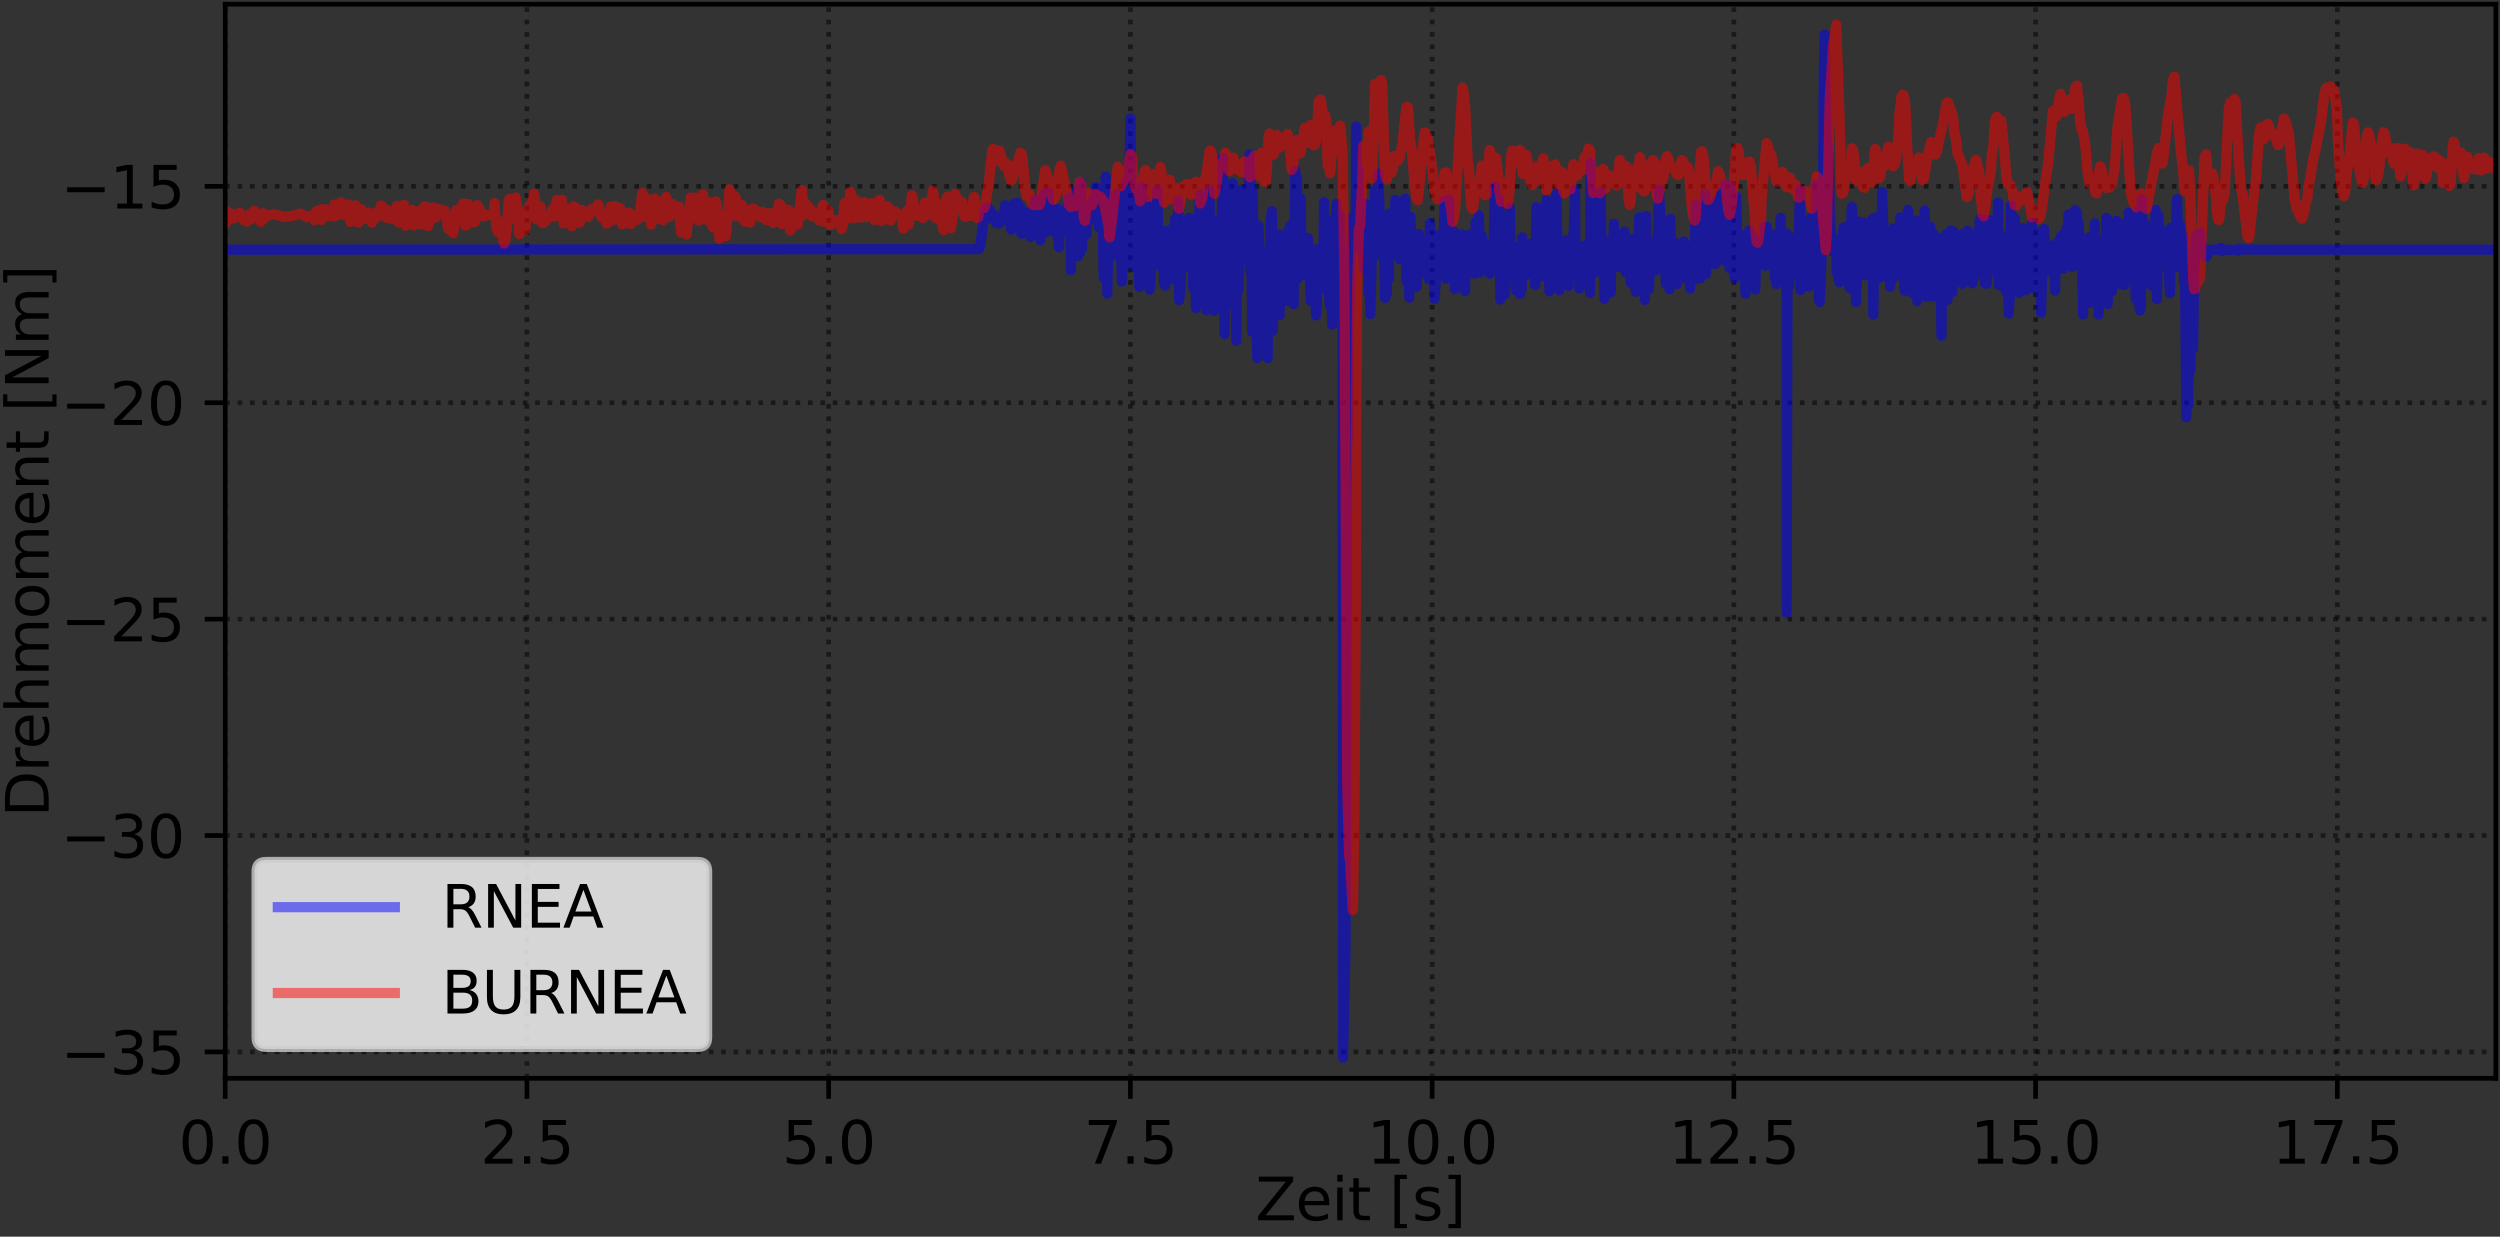 <?xml version="1.0" encoding="utf-8" standalone="no"?>
<!DOCTYPE svg PUBLIC "-//W3C//DTD SVG 1.1//EN"
  "http://www.w3.org/Graphics/SVG/1.1/DTD/svg11.dtd">
<svg xmlns:xlink="http://www.w3.org/1999/xlink" width="427.44pt" height="211.44pt" viewBox="0 0 427.44 211.44" xmlns="http://www.w3.org/2000/svg" version="1.1">
 <rect x="0" y="0" width="427.44" height="211.44" fill="#333333" stroke="none"/>
 <defs>
  <style type="text/css">*{stroke-linejoin: round; stroke-linecap: butt}</style>
 </defs>
 <g id="figure_1">
  <g id="patch_1">
   <path d="M 0 211.44 
L 427.44 211.44 
L 427.44 0 
L 0 0 
L 0 211.44 
z
" style="fill: none"/>
  </g>
  <g id="axes_1">
   <g id="patch_2">
    <path d="M 38.503 184.363 
L 426.72 184.363 
L 426.72 0.72 
L 38.503 0.72 
L 38.503 184.363 
z
" style="fill: none"/>
   </g>
   <g id="matplotlib.axis_1">
    <g id="xtick_1">
     <g id="line2d_1">
      <path d="M 38.503 184.363 
L 38.503 0.72 
" clip-path="url(#pd93ba40945)" style="fill: none; stroke-dasharray: 0.8,1.32; stroke-dashoffset: 0; stroke: #000000; stroke-opacity: 0.5; stroke-width: 0.8"/>
     </g>
     <g id="line2d_2">
      <defs>
       <path id="mbd01fb9f83" d="M 0 0 
L 0 3.5 
" style="stroke: #000000; stroke-width: 0.8"/>
      </defs>
      <g>
       <use xlink:href="#mbd01fb9f83" x="38.503" y="184.363" style="stroke: #000000; stroke-width: 0.8"/>
      </g>
     </g>
     <g id="text_1">
      <!-- 0.0 -->
      <g transform="translate(30.551 198.962) scale(0.1 -0.1)">
       <defs>
        <path id="DejaVuSans-30" d="M 2034 4250 
Q 1547 4250 1301 3770 
Q 1056 3291 1056 2328 
Q 1056 1369 1301 889 
Q 1547 409 2034 409 
Q 2525 409 2770 889 
Q 3016 1369 3016 2328 
Q 3016 3291 2770 3770 
Q 2525 4250 2034 4250 
z
M 2034 4750 
Q 2819 4750 3233 4129 
Q 3647 3509 3647 2328 
Q 3647 1150 3233 529 
Q 2819 -91 2034 -91 
Q 1250 -91 836 529 
Q 422 1150 422 2328 
Q 422 3509 836 4129 
Q 1250 4750 2034 4750 
z
" transform="scale(0.016)"/>
        <path id="DejaVuSans-2e" d="M 684 794 
L 1344 794 
L 1344 0 
L 684 0 
L 684 794 
z
" transform="scale(0.016)"/>
       </defs>
       <use xlink:href="#DejaVuSans-30"/>
       <use xlink:href="#DejaVuSans-2e" x="63.623"/>
       <use xlink:href="#DejaVuSans-30" x="95.41"/>
      </g>
     </g>
    </g>
    <g id="xtick_2">
     <g id="line2d_3">
      <path d="M 90.092 184.363 
L 90.092 0.72 
" clip-path="url(#pd93ba40945)" style="fill: none; stroke-dasharray: 0.8,1.32; stroke-dashoffset: 0; stroke: #000000; stroke-opacity: 0.5; stroke-width: 0.8"/>
     </g>
     <g id="line2d_4">
      <g>
       <use xlink:href="#mbd01fb9f83" x="90.092" y="184.363" style="stroke: #000000; stroke-width: 0.8"/>
      </g>
     </g>
     <g id="text_2">
      <!-- 2.5 -->
      <g transform="translate(82.14 198.962) scale(0.1 -0.1)">
       <defs>
        <path id="DejaVuSans-32" d="M 1228 531 
L 3431 531 
L 3431 0 
L 469 0 
L 469 531 
Q 828 903 1448 1529 
Q 2069 2156 2228 2338 
Q 2531 2678 2651 2914 
Q 2772 3150 2772 3378 
Q 2772 3750 2511 3984 
Q 2250 4219 1831 4219 
Q 1534 4219 1204 4116 
Q 875 4013 500 3803 
L 500 4441 
Q 881 4594 1212 4672 
Q 1544 4750 1819 4750 
Q 2544 4750 2975 4387 
Q 3406 4025 3406 3419 
Q 3406 3131 3298 2873 
Q 3191 2616 2906 2266 
Q 2828 2175 2409 1742 
Q 1991 1309 1228 531 
z
" transform="scale(0.016)"/>
        <path id="DejaVuSans-35" d="M 691 4666 
L 3169 4666 
L 3169 4134 
L 1269 4134 
L 1269 2991 
Q 1406 3038 1543 3061 
Q 1681 3084 1819 3084 
Q 2600 3084 3056 2656 
Q 3513 2228 3513 1497 
Q 3513 744 3044 326 
Q 2575 -91 1722 -91 
Q 1428 -91 1123 -41 
Q 819 9 494 109 
L 494 744 
Q 775 591 1075 516 
Q 1375 441 1709 441 
Q 2250 441 2565 725 
Q 2881 1009 2881 1497 
Q 2881 1984 2565 2268 
Q 2250 2553 1709 2553 
Q 1456 2553 1204 2497 
Q 953 2441 691 2322 
L 691 4666 
z
" transform="scale(0.016)"/>
       </defs>
       <use xlink:href="#DejaVuSans-32"/>
       <use xlink:href="#DejaVuSans-2e" x="63.623"/>
       <use xlink:href="#DejaVuSans-35" x="95.41"/>
      </g>
     </g>
    </g>
    <g id="xtick_3">
     <g id="line2d_5">
      <path d="M 141.681 184.363 
L 141.681 0.72 
" clip-path="url(#pd93ba40945)" style="fill: none; stroke-dasharray: 0.8,1.32; stroke-dashoffset: 0; stroke: #000000; stroke-opacity: 0.5; stroke-width: 0.8"/>
     </g>
     <g id="line2d_6">
      <g>
       <use xlink:href="#mbd01fb9f83" x="141.681" y="184.363" style="stroke: #000000; stroke-width: 0.8"/>
      </g>
     </g>
     <g id="text_3">
      <!-- 5.0 -->
      <g transform="translate(133.73 198.962) scale(0.1 -0.1)">
       <use xlink:href="#DejaVuSans-35"/>
       <use xlink:href="#DejaVuSans-2e" x="63.623"/>
       <use xlink:href="#DejaVuSans-30" x="95.41"/>
      </g>
     </g>
    </g>
    <g id="xtick_4">
     <g id="line2d_7">
      <path d="M 193.27 184.363 
L 193.27 0.72 
" clip-path="url(#pd93ba40945)" style="fill: none; stroke-dasharray: 0.8,1.32; stroke-dashoffset: 0; stroke: #000000; stroke-opacity: 0.5; stroke-width: 0.8"/>
     </g>
     <g id="line2d_8">
      <g>
       <use xlink:href="#mbd01fb9f83" x="193.27" y="184.363" style="stroke: #000000; stroke-width: 0.8"/>
      </g>
     </g>
     <g id="text_4">
      <!-- 7.5 -->
      <g transform="translate(185.319 198.962) scale(0.1 -0.1)">
       <defs>
        <path id="DejaVuSans-37" d="M 525 4666 
L 3525 4666 
L 3525 4397 
L 1831 0 
L 1172 0 
L 2766 4134 
L 525 4134 
L 525 4666 
z
" transform="scale(0.016)"/>
       </defs>
       <use xlink:href="#DejaVuSans-37"/>
       <use xlink:href="#DejaVuSans-2e" x="63.623"/>
       <use xlink:href="#DejaVuSans-35" x="95.41"/>
      </g>
     </g>
    </g>
    <g id="xtick_5">
     <g id="line2d_9">
      <path d="M 244.86 184.363 
L 244.86 0.72 
" clip-path="url(#pd93ba40945)" style="fill: none; stroke-dasharray: 0.8,1.32; stroke-dashoffset: 0; stroke: #000000; stroke-opacity: 0.5; stroke-width: 0.8"/>
     </g>
     <g id="line2d_10">
      <g>
       <use xlink:href="#mbd01fb9f83" x="244.86" y="184.363" style="stroke: #000000; stroke-width: 0.8"/>
      </g>
     </g>
     <g id="text_5">
      <!-- 10.0 -->
      <g transform="translate(233.727 198.962) scale(0.1 -0.1)">
       <defs>
        <path id="DejaVuSans-31" d="M 794 531 
L 1825 531 
L 1825 4091 
L 703 3866 
L 703 4441 
L 1819 4666 
L 2450 4666 
L 2450 531 
L 3481 531 
L 3481 0 
L 794 0 
L 794 531 
z
" transform="scale(0.016)"/>
       </defs>
       <use xlink:href="#DejaVuSans-31"/>
       <use xlink:href="#DejaVuSans-30" x="63.623"/>
       <use xlink:href="#DejaVuSans-2e" x="127.246"/>
       <use xlink:href="#DejaVuSans-30" x="159.033"/>
      </g>
     </g>
    </g>
    <g id="xtick_6">
     <g id="line2d_11">
      <path d="M 296.449 184.363 
L 296.449 0.72 
" clip-path="url(#pd93ba40945)" style="fill: none; stroke-dasharray: 0.8,1.32; stroke-dashoffset: 0; stroke: #000000; stroke-opacity: 0.5; stroke-width: 0.8"/>
     </g>
     <g id="line2d_12">
      <g>
       <use xlink:href="#mbd01fb9f83" x="296.449" y="184.363" style="stroke: #000000; stroke-width: 0.8"/>
      </g>
     </g>
     <g id="text_6">
      <!-- 12.5 -->
      <g transform="translate(285.316 198.962) scale(0.1 -0.1)">
       <use xlink:href="#DejaVuSans-31"/>
       <use xlink:href="#DejaVuSans-32" x="63.623"/>
       <use xlink:href="#DejaVuSans-2e" x="127.246"/>
       <use xlink:href="#DejaVuSans-35" x="159.033"/>
      </g>
     </g>
    </g>
    <g id="xtick_7">
     <g id="line2d_13">
      <path d="M 348.038 184.363 
L 348.038 0.72 
" clip-path="url(#pd93ba40945)" style="fill: none; stroke-dasharray: 0.8,1.32; stroke-dashoffset: 0; stroke: #000000; stroke-opacity: 0.5; stroke-width: 0.8"/>
     </g>
     <g id="line2d_14">
      <g>
       <use xlink:href="#mbd01fb9f83" x="348.038" y="184.363" style="stroke: #000000; stroke-width: 0.8"/>
      </g>
     </g>
     <g id="text_7">
      <!-- 15.0 -->
      <g transform="translate(336.905 198.962) scale(0.1 -0.1)">
       <use xlink:href="#DejaVuSans-31"/>
       <use xlink:href="#DejaVuSans-35" x="63.623"/>
       <use xlink:href="#DejaVuSans-2e" x="127.246"/>
       <use xlink:href="#DejaVuSans-30" x="159.033"/>
      </g>
     </g>
    </g>
    <g id="xtick_8">
     <g id="line2d_15">
      <path d="M 399.627 184.363 
L 399.627 0.72 
" clip-path="url(#pd93ba40945)" style="fill: none; stroke-dasharray: 0.8,1.32; stroke-dashoffset: 0; stroke: #000000; stroke-opacity: 0.5; stroke-width: 0.8"/>
     </g>
     <g id="line2d_16">
      <g>
       <use xlink:href="#mbd01fb9f83" x="399.627" y="184.363" style="stroke: #000000; stroke-width: 0.8"/>
      </g>
     </g>
     <g id="text_8">
      <!-- 17.5 -->
      <g transform="translate(388.495 198.962) scale(0.1 -0.1)">
       <use xlink:href="#DejaVuSans-31"/>
       <use xlink:href="#DejaVuSans-37" x="63.623"/>
       <use xlink:href="#DejaVuSans-2e" x="127.246"/>
       <use xlink:href="#DejaVuSans-35" x="159.033"/>
      </g>
     </g>
    </g>
    <g id="text_9">
     <!-- Zeit [s] -->
     <g transform="translate(214.665 208.64) scale(0.1 -0.1)">
      <defs>
       <path id="DejaVuSans-5a" d="M 359 4666 
L 4025 4666 
L 4025 4184 
L 1075 531 
L 4097 531 
L 4097 0 
L 288 0 
L 288 481 
L 3238 4134 
L 359 4134 
L 359 4666 
z
" transform="scale(0.016)"/>
       <path id="DejaVuSans-65" d="M 3597 1894 
L 3597 1613 
L 953 1613 
Q 991 1019 1311 708 
Q 1631 397 2203 397 
Q 2534 397 2845 478 
Q 3156 559 3463 722 
L 3463 178 
Q 3153 47 2828 -22 
Q 2503 -91 2169 -91 
Q 1331 -91 842 396 
Q 353 884 353 1716 
Q 353 2575 817 3079 
Q 1281 3584 2069 3584 
Q 2775 3584 3186 3129 
Q 3597 2675 3597 1894 
z
M 3022 2063 
Q 3016 2534 2758 2815 
Q 2500 3097 2075 3097 
Q 1594 3097 1305 2825 
Q 1016 2553 972 2059 
L 3022 2063 
z
" transform="scale(0.016)"/>
       <path id="DejaVuSans-69" d="M 603 3500 
L 1178 3500 
L 1178 0 
L 603 0 
L 603 3500 
z
M 603 4863 
L 1178 4863 
L 1178 4134 
L 603 4134 
L 603 4863 
z
" transform="scale(0.016)"/>
       <path id="DejaVuSans-74" d="M 1172 4494 
L 1172 3500 
L 2356 3500 
L 2356 3053 
L 1172 3053 
L 1172 1153 
Q 1172 725 1289 603 
Q 1406 481 1766 481 
L 2356 481 
L 2356 0 
L 1766 0 
Q 1100 0 847 248 
Q 594 497 594 1153 
L 594 3053 
L 172 3053 
L 172 3500 
L 594 3500 
L 594 4494 
L 1172 4494 
z
" transform="scale(0.016)"/>
       <path id="DejaVuSans-20" transform="scale(0.016)"/>
       <path id="DejaVuSans-5b" d="M 550 4863 
L 1875 4863 
L 1875 4416 
L 1125 4416 
L 1125 -397 
L 1875 -397 
L 1875 -844 
L 550 -844 
L 550 4863 
z
" transform="scale(0.016)"/>
       <path id="DejaVuSans-73" d="M 2834 3397 
L 2834 2853 
Q 2591 2978 2328 3040 
Q 2066 3103 1784 3103 
Q 1356 3103 1142 2972 
Q 928 2841 928 2578 
Q 928 2378 1081 2264 
Q 1234 2150 1697 2047 
L 1894 2003 
Q 2506 1872 2764 1633 
Q 3022 1394 3022 966 
Q 3022 478 2636 193 
Q 2250 -91 1575 -91 
Q 1294 -91 989 -36 
Q 684 19 347 128 
L 347 722 
Q 666 556 975 473 
Q 1284 391 1588 391 
Q 1994 391 2212 530 
Q 2431 669 2431 922 
Q 2431 1156 2273 1281 
Q 2116 1406 1581 1522 
L 1381 1569 
Q 847 1681 609 1914 
Q 372 2147 372 2553 
Q 372 3047 722 3315 
Q 1072 3584 1716 3584 
Q 2034 3584 2315 3537 
Q 2597 3491 2834 3397 
z
" transform="scale(0.016)"/>
       <path id="DejaVuSans-5d" d="M 1947 4863 
L 1947 -844 
L 622 -844 
L 622 -397 
L 1369 -397 
L 1369 4416 
L 622 4416 
L 622 4863 
L 1947 4863 
z
" transform="scale(0.016)"/>
      </defs>
      <use xlink:href="#DejaVuSans-5a"/>
      <use xlink:href="#DejaVuSans-65" x="68.506"/>
      <use xlink:href="#DejaVuSans-69" x="130.029"/>
      <use xlink:href="#DejaVuSans-74" x="157.812"/>
      <use xlink:href="#DejaVuSans-20" x="197.021"/>
      <use xlink:href="#DejaVuSans-5b" x="228.809"/>
      <use xlink:href="#DejaVuSans-73" x="267.822"/>
      <use xlink:href="#DejaVuSans-5d" x="319.922"/>
     </g>
    </g>
   </g>
   <g id="matplotlib.axis_2">
    <g id="ytick_1">
     <g id="line2d_17">
      <path d="M 38.503 179.851 
L 426.72 179.851 
" clip-path="url(#pd93ba40945)" style="fill: none; stroke-dasharray: 0.8,1.32; stroke-dashoffset: 0; stroke: #000000; stroke-opacity: 0.5; stroke-width: 0.8"/>
     </g>
     <g id="line2d_18">
      <defs>
       <path id="mece21eb595" d="M 0 0 
L -3.5 0 
" style="stroke: #000000; stroke-width: 0.8"/>
      </defs>
      <g>
       <use xlink:href="#mece21eb595" x="38.503" y="179.851" style="stroke: #000000; stroke-width: 0.8"/>
      </g>
     </g>
     <g id="text_10">
      <!-- −35 -->
      <g transform="translate(10.398 183.65) scale(0.1 -0.1)">
       <defs>
        <path id="DejaVuSans-2212" d="M 678 2272 
L 4684 2272 
L 4684 1741 
L 678 1741 
L 678 2272 
z
" transform="scale(0.016)"/>
        <path id="DejaVuSans-33" d="M 2597 2516 
Q 3050 2419 3304 2112 
Q 3559 1806 3559 1356 
Q 3559 666 3084 287 
Q 2609 -91 1734 -91 
Q 1441 -91 1130 -33 
Q 819 25 488 141 
L 488 750 
Q 750 597 1062 519 
Q 1375 441 1716 441 
Q 2309 441 2620 675 
Q 2931 909 2931 1356 
Q 2931 1769 2642 2001 
Q 2353 2234 1838 2234 
L 1294 2234 
L 1294 2753 
L 1863 2753 
Q 2328 2753 2575 2939 
Q 2822 3125 2822 3475 
Q 2822 3834 2567 4026 
Q 2313 4219 1838 4219 
Q 1578 4219 1281 4162 
Q 984 4106 628 3988 
L 628 4550 
Q 988 4650 1302 4700 
Q 1616 4750 1894 4750 
Q 2613 4750 3031 4423 
Q 3450 4097 3450 3541 
Q 3450 3153 3228 2886 
Q 3006 2619 2597 2516 
z
" transform="scale(0.016)"/>
       </defs>
       <use xlink:href="#DejaVuSans-2212"/>
       <use xlink:href="#DejaVuSans-33" x="83.789"/>
       <use xlink:href="#DejaVuSans-35" x="147.412"/>
      </g>
     </g>
    </g>
    <g id="ytick_2">
     <g id="line2d_19">
      <path d="M 38.503 142.853 
L 426.72 142.853 
" clip-path="url(#pd93ba40945)" style="fill: none; stroke-dasharray: 0.8,1.32; stroke-dashoffset: 0; stroke: #000000; stroke-opacity: 0.5; stroke-width: 0.8"/>
     </g>
     <g id="line2d_20">
      <g>
       <use xlink:href="#mece21eb595" x="38.503" y="142.853" style="stroke: #000000; stroke-width: 0.8"/>
      </g>
     </g>
     <g id="text_11">
      <!-- −30 -->
      <g transform="translate(10.398 146.652) scale(0.1 -0.1)">
       <use xlink:href="#DejaVuSans-2212"/>
       <use xlink:href="#DejaVuSans-33" x="83.789"/>
       <use xlink:href="#DejaVuSans-30" x="147.412"/>
      </g>
     </g>
    </g>
    <g id="ytick_3">
     <g id="line2d_21">
      <path d="M 38.503 105.854 
L 426.72 105.854 
" clip-path="url(#pd93ba40945)" style="fill: none; stroke-dasharray: 0.8,1.32; stroke-dashoffset: 0; stroke: #000000; stroke-opacity: 0.5; stroke-width: 0.8"/>
     </g>
     <g id="line2d_22">
      <g>
       <use xlink:href="#mece21eb595" x="38.503" y="105.854" style="stroke: #000000; stroke-width: 0.8"/>
      </g>
     </g>
     <g id="text_12">
      <!-- −25 -->
      <g transform="translate(10.398 109.654) scale(0.1 -0.1)">
       <use xlink:href="#DejaVuSans-2212"/>
       <use xlink:href="#DejaVuSans-32" x="83.789"/>
       <use xlink:href="#DejaVuSans-35" x="147.412"/>
      </g>
     </g>
    </g>
    <g id="ytick_4">
     <g id="line2d_23">
      <path d="M 38.503 68.856 
L 426.72 68.856 
" clip-path="url(#pd93ba40945)" style="fill: none; stroke-dasharray: 0.8,1.32; stroke-dashoffset: 0; stroke: #000000; stroke-opacity: 0.5; stroke-width: 0.8"/>
     </g>
     <g id="line2d_24">
      <g>
       <use xlink:href="#mece21eb595" x="38.503" y="68.856" style="stroke: #000000; stroke-width: 0.8"/>
      </g>
     </g>
     <g id="text_13">
      <!-- −20 -->
      <g transform="translate(10.398 72.655) scale(0.1 -0.1)">
       <use xlink:href="#DejaVuSans-2212"/>
       <use xlink:href="#DejaVuSans-32" x="83.789"/>
       <use xlink:href="#DejaVuSans-30" x="147.412"/>
      </g>
     </g>
    </g>
    <g id="ytick_5">
     <g id="line2d_25">
      <path d="M 38.503 31.857 
L 426.72 31.857 
" clip-path="url(#pd93ba40945)" style="fill: none; stroke-dasharray: 0.8,1.32; stroke-dashoffset: 0; stroke: #000000; stroke-opacity: 0.5; stroke-width: 0.8"/>
     </g>
     <g id="line2d_26">
      <g>
       <use xlink:href="#mece21eb595" x="38.503" y="31.857" style="stroke: #000000; stroke-width: 0.8"/>
      </g>
     </g>
     <g id="text_14">
      <!-- −15 -->
      <g transform="translate(10.398 35.657) scale(0.1 -0.1)">
       <use xlink:href="#DejaVuSans-2212"/>
       <use xlink:href="#DejaVuSans-31" x="83.789"/>
       <use xlink:href="#DejaVuSans-35" x="147.412"/>
      </g>
     </g>
    </g>
    <g id="text_15">
     <!-- Drehmoment [Nm] -->
     <g transform="translate(8.318 139.687) rotate(-90) scale(0.1 -0.1)">
      <defs>
       <path id="DejaVuSans-44" d="M 1259 4147 
L 1259 519 
L 2022 519 
Q 2988 519 3436 956 
Q 3884 1394 3884 2338 
Q 3884 3275 3436 3711 
Q 2988 4147 2022 4147 
L 1259 4147 
z
M 628 4666 
L 1925 4666 
Q 3281 4666 3915 4102 
Q 4550 3538 4550 2338 
Q 4550 1131 3912 565 
Q 3275 0 1925 0 
L 628 0 
L 628 4666 
z
" transform="scale(0.016)"/>
       <path id="DejaVuSans-72" d="M 2631 2963 
Q 2534 3019 2420 3045 
Q 2306 3072 2169 3072 
Q 1681 3072 1420 2755 
Q 1159 2438 1159 1844 
L 1159 0 
L 581 0 
L 581 3500 
L 1159 3500 
L 1159 2956 
Q 1341 3275 1631 3429 
Q 1922 3584 2338 3584 
Q 2397 3584 2469 3576 
Q 2541 3569 2628 3553 
L 2631 2963 
z
" transform="scale(0.016)"/>
       <path id="DejaVuSans-68" d="M 3513 2113 
L 3513 0 
L 2938 0 
L 2938 2094 
Q 2938 2591 2744 2837 
Q 2550 3084 2163 3084 
Q 1697 3084 1428 2787 
Q 1159 2491 1159 1978 
L 1159 0 
L 581 0 
L 581 4863 
L 1159 4863 
L 1159 2956 
Q 1366 3272 1645 3428 
Q 1925 3584 2291 3584 
Q 2894 3584 3203 3211 
Q 3513 2838 3513 2113 
z
" transform="scale(0.016)"/>
       <path id="DejaVuSans-6d" d="M 3328 2828 
Q 3544 3216 3844 3400 
Q 4144 3584 4550 3584 
Q 5097 3584 5394 3201 
Q 5691 2819 5691 2113 
L 5691 0 
L 5113 0 
L 5113 2094 
Q 5113 2597 4934 2840 
Q 4756 3084 4391 3084 
Q 3944 3084 3684 2787 
Q 3425 2491 3425 1978 
L 3425 0 
L 2847 0 
L 2847 2094 
Q 2847 2600 2669 2842 
Q 2491 3084 2119 3084 
Q 1678 3084 1418 2786 
Q 1159 2488 1159 1978 
L 1159 0 
L 581 0 
L 581 3500 
L 1159 3500 
L 1159 2956 
Q 1356 3278 1631 3431 
Q 1906 3584 2284 3584 
Q 2666 3584 2933 3390 
Q 3200 3197 3328 2828 
z
" transform="scale(0.016)"/>
       <path id="DejaVuSans-6f" d="M 1959 3097 
Q 1497 3097 1228 2736 
Q 959 2375 959 1747 
Q 959 1119 1226 758 
Q 1494 397 1959 397 
Q 2419 397 2687 759 
Q 2956 1122 2956 1747 
Q 2956 2369 2687 2733 
Q 2419 3097 1959 3097 
z
M 1959 3584 
Q 2709 3584 3137 3096 
Q 3566 2609 3566 1747 
Q 3566 888 3137 398 
Q 2709 -91 1959 -91 
Q 1206 -91 779 398 
Q 353 888 353 1747 
Q 353 2609 779 3096 
Q 1206 3584 1959 3584 
z
" transform="scale(0.016)"/>
       <path id="DejaVuSans-6e" d="M 3513 2113 
L 3513 0 
L 2938 0 
L 2938 2094 
Q 2938 2591 2744 2837 
Q 2550 3084 2163 3084 
Q 1697 3084 1428 2787 
Q 1159 2491 1159 1978 
L 1159 0 
L 581 0 
L 581 3500 
L 1159 3500 
L 1159 2956 
Q 1366 3272 1645 3428 
Q 1925 3584 2291 3584 
Q 2894 3584 3203 3211 
Q 3513 2838 3513 2113 
z
" transform="scale(0.016)"/>
       <path id="DejaVuSans-4e" d="M 628 4666 
L 1478 4666 
L 3547 763 
L 3547 4666 
L 4159 4666 
L 4159 0 
L 3309 0 
L 1241 3903 
L 1241 0 
L 628 0 
L 628 4666 
z
" transform="scale(0.016)"/>
      </defs>
      <use xlink:href="#DejaVuSans-44"/>
      <use xlink:href="#DejaVuSans-72" x="77.002"/>
      <use xlink:href="#DejaVuSans-65" x="115.865"/>
      <use xlink:href="#DejaVuSans-68" x="177.389"/>
      <use xlink:href="#DejaVuSans-6d" x="240.768"/>
      <use xlink:href="#DejaVuSans-6f" x="338.18"/>
      <use xlink:href="#DejaVuSans-6d" x="399.361"/>
      <use xlink:href="#DejaVuSans-65" x="496.773"/>
      <use xlink:href="#DejaVuSans-6e" x="558.297"/>
      <use xlink:href="#DejaVuSans-74" x="621.676"/>
      <use xlink:href="#DejaVuSans-20" x="660.885"/>
      <use xlink:href="#DejaVuSans-5b" x="692.672"/>
      <use xlink:href="#DejaVuSans-4e" x="731.686"/>
      <use xlink:href="#DejaVuSans-6d" x="806.49"/>
      <use xlink:href="#DejaVuSans-5d" x="903.902"/>
     </g>
    </g>
   </g>
   <g id="line2d_27">
    <path d="M 38.503 42.695 
L 167.372 42.603 
L 167.592 42.02 
L 168.445 35.848 
L 168.777 35.462 
L 168.942 35.528 
L 169.316 35.997 
L 169.649 37.379 
L 169.774 37.032 
L 169.94 37.479 
L 169.979 36.788 
L 170.311 38.168 
L 170.477 37.266 
L 170.85 38.216 
L 171.018 37.582 
L 171.184 37.458 
L 171.39 36.799 
L 171.732 36.766 
L 171.853 35.09 
L 172.224 37.679 
L 172.39 35.733 
L 172.597 38.064 
L 172.867 38.481 
L 172.89 39.277 
L 173.22 37.466 
L 173.344 34.792 
L 173.427 38.431 
L 173.762 36.953 
L 173.965 34.649 
L 174.09 38.317 
L 174.422 35.411 
L 174.63 39.969 
L 174.836 36.407 
L 174.96 36.692 
L 175.292 39.578 
L 175.513 37.692 
L 175.717 39.283 
L 175.842 36.338 
L 175.966 39.646 
L 176.175 40.531 
L 176.34 36.067 
L 176.547 35.686 
L 176.713 37.619 
L 176.878 34.377 
L 177.087 34.134 
L 177.212 39.549 
L 177.501 38.038 
L 177.543 38.166 
L 177.709 38.999 
L 177.875 41.065 
L 178.04 34.006 
L 178.207 34.276 
L 178.377 35.862 
L 178.579 33.086 
L 178.706 39.844 
L 178.911 36.882 
L 179.118 36.544 
L 179.242 32.944 
L 179.492 39.189 
L 179.657 38.399 
L 179.782 35.745 
L 180.113 39.616 
L 180.321 37.145 
L 180.528 36.952 
L 180.736 35.664 
L 180.86 40.274 
L 181.067 42.279 
L 181.153 38.423 
L 181.523 39.594 
L 181.843 37.066 
L 182.002 39.523 
L 182.519 34.795 
L 182.685 33.781 
L 183.006 37.814 
L 183.1 46.185 
L 183.39 34.304 
L 183.556 41.086 
L 183.722 42.922 
L 183.887 32.668 
L 184.053 38.122 
L 184.343 43.774 
L 184.509 41.251 
L 184.634 43.241 
L 184.847 31.191 
L 184.966 42.593 
L 185.104 38.043 
L 185.321 39.233 
L 185.506 37.645 
L 185.59 39.653 
L 185.771 40.045 
L 185.964 36.406 
L 186.13 36.478 
L 186.336 37.611 
L 186.462 35.181 
L 186.668 36.915 
L 186.834 34.239 
L 187.042 34.609 
L 187.209 35.254 
L 187.335 32 
L 187.83 38.831 
L 188.039 34.262 
L 188.245 36.548 
L 188.37 35.11 
L 188.536 38.199 
L 188.702 47.499 
L 189.033 30.169 
L 189.323 50.203 
L 189.615 36.85 
L 189.738 37.216 
L 189.904 43.656 
L 190.07 41.826 
L 190.237 35.373 
L 190.527 33.584 
L 190.611 41.282 
L 190.817 38.882 
L 190.942 33.119 
L 191.356 43.965 
L 191.523 34.546 
L 191.812 48.157 
L 192.417 39.11 
L 192.519 31.113 
L 192.725 44.183 
L 192.81 39.455 
L 193.016 35.018 
L 193.265 20.239 
L 193.641 43.216 
L 193.72 45.505 
L 193.979 39.659 
L 194.056 40.268 
L 194.225 44.089 
L 194.549 38.541 
L 194.798 49.041 
L 195.212 31.941 
L 195.295 37.515 
L 195.461 34.91 
L 195.587 48.179 
L 195.835 34.328 
L 196.001 36.575 
L 196.124 35.112 
L 196.292 37.34 
L 196.581 49.537 
L 196.748 46.895 
L 196.955 37.32 
L 197.12 39.883 
L 197.541 39.452 
L 197.701 43.104 
L 197.867 32.453 
L 198.004 39.289 
L 198.24 40.994 
L 198.406 45.609 
L 198.697 39.432 
L 198.878 41.802 
L 199.029 48.472 
L 199.236 48.852 
L 199.484 45.513 
L 199.65 45.992 
L 199.733 39.459 
L 200.023 39.566 
L 200.065 42.147 
L 200.23 44.856 
L 200.479 46.883 
L 200.649 38.822 
L 200.77 47.81 
L 200.936 37.433 
L 201.27 48.011 
L 201.433 34.336 
L 201.599 51.326 
L 201.771 49.985 
L 202.097 41.335 
L 202.324 38.465 
L 202.498 38.672 
L 202.803 44.45 
L 203.067 41.106 
L 203.259 37.263 
L 203.345 45.775 
L 203.591 44.921 
L 203.676 40.898 
L 203.881 37.395 
L 204.01 49.148 
L 204.302 41.532 
L 204.466 52.66 
L 204.545 42.985 
L 204.843 40.017 
L 204.974 48.829 
L 205.086 34.649 
L 205.212 33.235 
L 205.459 51.266 
L 205.562 44.282 
L 205.793 46.744 
L 205.959 45.955 
L 206.124 34.501 
L 206.25 53.037 
L 206.455 40.393 
L 206.58 41.601 
L 206.787 32.445 
L 206.953 44.288 
L 207.202 43.896 
L 207.326 40.22 
L 207.533 46.689 
L 207.628 53.154 
L 207.823 37.642 
L 207.95 50.355 
L 207.99 41.288 
L 208.155 44.576 
L 208.282 41.225 
L 208.487 42.775 
L 208.654 41.745 
L 208.82 43.438 
L 209.069 26.942 
L 209.364 57.091 
L 209.694 36.533 
L 209.898 36.469 
L 210.022 51.995 
L 210.19 43.674 
L 210.562 41.332 
L 210.728 31.337 
L 210.897 38.472 
L 211.06 50.726 
L 211.229 49.437 
L 211.395 58.284 
L 211.572 41.094 
L 211.726 49.599 
L 211.976 42.491 
L 212.102 32.498 
L 212.266 41.186 
L 212.431 36.118 
L 212.597 35.957 
L 212.948 44.51 
L 213.098 37.836 
L 213.345 38.52 
L 213.635 26.389 
L 213.719 46.4 
L 213.801 30.02 
L 214.091 56.737 
L 214.137 32.461 
L 214.329 40.39 
L 214.517 53.264 
L 214.645 39.162 
L 214.962 61.203 
L 215.004 40.826 
L 215.169 38.566 
L 215.542 47.678 
L 215.708 48.506 
L 215.915 42.998 
L 216.043 46.804 
L 216.207 58.059 
L 216.413 57.077 
L 216.584 50.243 
L 216.746 61.25 
L 216.871 45.925 
L 217.076 49.561 
L 217.242 38.17 
L 217.454 36.102 
L 217.615 56.509 
L 217.948 41.746 
L 218.074 41.125 
L 218.32 44.584 
L 218.453 51.558 
L 218.652 40.028 
L 218.778 53.891 
L 219.109 43.03 
L 219.276 41.894 
L 219.483 51.484 
L 219.814 40.238 
L 220.16 41.496 
L 220.314 39.256 
L 220.561 51.455 
L 220.686 38.498 
L 220.852 50.466 
L 221.028 41.881 
L 221.185 52.007 
L 221.473 29.202 
L 221.556 40.756 
L 221.764 30.474 
L 221.888 47.639 
L 222.137 43.297 
L 222.387 33.91 
L 222.552 45.062 
L 222.759 42.879 
L 222.9 46.67 
L 223.096 40.69 
L 223.507 47.241 
L 223.631 40.696 
L 223.88 43.716 
L 224.088 51.46 
L 224.129 47.354 
L 224.294 46.803 
L 224.502 48.039 
L 224.629 47.265 
L 224.876 47.964 
L 224.999 53.934 
L 225.166 51.584 
L 225.301 42.589 
L 225.5 44.614 
L 226.208 48.855 
L 226.374 34.586 
L 226.584 47.158 
L 226.756 45.304 
L 226.914 49.771 
L 227.012 46.376 
L 227.343 52.228 
L 227.592 42.109 
L 227.758 55.534 
L 227.884 37.579 
L 228.131 41.001 
L 228.256 40.37 
L 228.512 34.869 
L 228.631 51.768 
L 228.795 47.856 
L 229.044 36.72 
L 229.132 47.987 
L 229.293 45.584 
L 229.541 44.321 
L 229.626 180.832 
L 230.039 163.224 
L 230.338 75.838 
L 230.578 74.211 
L 230.662 55.773 
L 230.827 44.115 
L 231.035 42.569 
L 231.345 37.163 
L 231.577 37.134 
L 231.798 39.386 
L 231.88 21.651 
L 232.049 35.877 
L 232.258 28.962 
L 232.338 41.425 
L 232.547 37.571 
L 232.792 42.944 
L 232.999 42.729 
L 233.082 43.372 
L 233.207 45.964 
L 233.457 34.767 
L 233.624 35.18 
L 233.999 50.081 
L 234.081 43.594 
L 234.286 53.721 
L 234.577 42.708 
L 234.783 40.389 
L 234.95 42.706 
L 235.115 32.462 
L 235.281 39.692 
L 235.451 41.293 
L 235.655 29.689 
L 236.152 43.727 
L 236.325 42.098 
L 236.484 43.033 
L 236.652 42.989 
L 236.817 50.944 
L 237.106 50.16 
L 237.19 40.981 
L 237.482 47.697 
L 237.528 36.548 
L 237.69 43.395 
L 238.143 42.607 
L 238.268 41.106 
L 238.392 43.52 
L 238.559 34.165 
L 238.728 36.126 
L 238.892 41.497 
L 239.116 37.832 
L 239.387 44.372 
L 239.429 40.955 
L 239.595 43.25 
L 239.761 42.569 
L 239.928 44.418 
L 240.093 42.889 
L 240.259 33.951 
L 240.467 48.124 
L 240.73 42.209 
L 240.964 50.907 
L 241.129 37.064 
L 241.419 42.874 
L 241.502 42.713 
L 241.71 42.589 
L 241.835 47.525 
L 242.041 43.63 
L 242.219 48.983 
L 242.557 39.958 
L 242.71 44.97 
L 243.037 43.568 
L 243.202 44.791 
L 243.41 42.682 
L 243.743 46.847 
L 243.909 41.024 
L 244.075 43.261 
L 244.246 47.729 
L 244.493 38.165 
L 244.8 43.642 
L 244.946 43.311 
L 245.278 51.101 
L 245.461 48.61 
L 245.609 40.8 
L 245.775 40.274 
L 245.942 40.375 
L 246.107 45.141 
L 246.397 42.134 
L 246.48 39.853 
L 246.688 44.608 
L 246.814 42.704 
L 246.984 34.346 
L 247.251 47.646 
L 247.33 40.782 
L 247.561 43.967 
L 247.77 34.164 
L 247.853 44.203 
L 248.142 43.014 
L 248.225 43.74 
L 248.349 42.729 
L 248.556 39.571 
L 248.764 49.428 
L 248.888 44.289 
L 249.054 42.432 
L 249.22 43.819 
L 249.387 40.25 
L 249.597 46.734 
L 249.718 46.925 
L 249.926 40.083 
L 250.067 41.989 
L 250.257 42.527 
L 250.506 49.771 
L 250.604 42.704 
L 250.755 42.704 
L 250.921 41.789 
L 251.211 43.35 
L 251.293 40.089 
L 251.627 45.435 
L 251.793 43.499 
L 252.007 44.644 
L 252.166 46.778 
L 252.294 37.965 
L 252.497 44.242 
L 252.706 44.185 
L 252.871 36.837 
L 252.995 46.553 
L 253.166 42.102 
L 253.367 40.355 
L 253.574 41.855 
L 253.699 43.996 
L 253.865 42.872 
L 254.157 41.76 
L 254.198 43.142 
L 254.407 42.944 
L 254.543 42.547 
L 254.699 46.81 
L 254.944 42.454 
L 255.111 42.646 
L 255.318 44.366 
L 255.608 31.927 
L 255.815 45.058 
L 256.106 42.437 
L 256.271 33.893 
L 256.52 51.225 
L 256.645 41.492 
L 256.852 45.345 
L 257.059 41.697 
L 257.309 50.341 
L 257.557 41.081 
L 257.848 42.087 
L 258.137 35.504 
L 258.344 47.1 
L 258.511 42.604 
L 258.676 43.519 
L 258.884 42.168 
L 259.091 42.704 
L 259.18 49.666 
L 259.39 42.739 
L 259.555 42.626 
L 259.879 50.244 
L 260.17 49.474 
L 260.252 40.6 
L 260.379 43.216 
L 260.625 42.107 
L 260.833 43.546 
L 260.925 45.729 
L 261.217 42.704 
L 261.292 46.485 
L 261.458 46.875 
L 261.623 41.661 
L 261.794 41.706 
L 261.997 42.831 
L 262.121 42.008 
L 262.333 44.775 
L 262.501 48.748 
L 262.703 35.433 
L 262.787 47.649 
L 262.963 43.505 
L 263.162 47.016 
L 263.334 42.402 
L 263.491 42.765 
L 263.698 44.22 
L 263.864 39.561 
L 264.03 42.215 
L 264.23 47.29 
L 264.406 34.154 
L 264.559 43.254 
L 264.698 41.633 
L 264.902 49.83 
L 265.399 41.871 
L 265.607 43.925 
L 265.731 42.564 
L 265.897 43.883 
L 266.104 33.111 
L 266.311 42.143 
L 266.436 41.347 
L 266.652 49.62 
L 266.812 42.704 
L 267.017 42.704 
L 267.144 42.998 
L 267.266 43.946 
L 267.474 42.704 
L 267.638 46.465 
L 267.858 46.873 
L 267.972 41.024 
L 268.182 48.884 
L 268.388 42.669 
L 268.518 43.751 
L 268.679 43.172 
L 268.808 40.641 
L 269.011 40.977 
L 269.302 32.413 
L 269.386 45.325 
L 269.676 41.789 
L 269.841 43.321 
L 270.048 49.341 
L 270.217 43.893 
L 270.38 43.668 
L 270.546 42.195 
L 270.753 43.486 
L 271.126 48.152 
L 271.498 41.672 
L 271.872 50.074 
L 271.913 27.872 
L 272.166 41.506 
L 272.37 44.283 
L 272.414 43.561 
L 272.67 43.393 
L 272.785 41.967 
L 272.952 46.49 
L 273.199 42.089 
L 273.324 42.624 
L 273.536 46.147 
L 273.658 32.823 
L 273.821 41.561 
L 274.197 41.96 
L 274.321 51.105 
L 274.486 50.062 
L 274.681 41.297 
L 275.026 42.704 
L 275.192 42.59 
L 275.399 50 
L 275.524 42.517 
L 275.773 44.156 
L 275.938 38.252 
L 276.063 40.678 
L 276.312 41.614 
L 276.395 45.361 
L 276.561 44.925 
L 276.768 45.648 
L 276.934 42.325 
L 277.182 42.143 
L 277.306 43.306 
L 277.602 42.58 
L 277.763 39.592 
L 277.93 46.527 
L 278.137 41.092 
L 278.261 43.918 
L 278.468 42.179 
L 278.634 42.663 
L 278.8 48.365 
L 278.966 42.003 
L 279.131 40.866 
L 279.67 49.878 
L 279.878 43.003 
L 280.084 42.079 
L 280.254 37.16 
L 280.374 48.681 
L 280.665 42.51 
L 280.707 43.132 
L 280.873 43.644 
L 281.163 42.586 
L 281.246 51.278 
L 281.452 36.901 
L 281.577 43.31 
L 281.743 43.057 
L 281.909 49.425 
L 282.24 42.5 
L 282.409 41.494 
L 282.614 43.162 
L 282.822 42.63 
L 282.863 42.19 
L 282.946 42.704 
L 283.195 42.705 
L 283.277 46.225 
L 283.444 41.548 
L 283.652 32.423 
L 284.148 42.393 
L 284.411 42.463 
L 284.484 43.317 
L 284.646 38.808 
L 284.813 48.52 
L 285.147 41.94 
L 285.434 49.468 
L 285.59 37.425 
L 285.683 41.644 
L 285.849 41.661 
L 286.015 42.255 
L 286.185 42.049 
L 286.388 41.454 
L 286.637 44.433 
L 286.72 48.543 
L 286.928 45.011 
L 287.097 44.05 
L 287.259 46.319 
L 287.55 43.394 
L 287.717 41.891 
L 287.924 41.28 
L 288.089 41.998 
L 288.254 47.694 
L 288.503 42.55 
L 288.628 44.743 
L 288.793 43.338 
L 288.959 49.36 
L 289.125 42.591 
L 289.334 42.148 
L 289.582 44.364 
L 289.749 44.611 
L 289.914 34.955 
L 289.997 47.648 
L 290.33 40.956 
L 290.501 45.947 
L 290.703 47.607 
L 290.87 41.632 
L 291.034 40.861 
L 291.242 43.54 
L 291.367 41.865 
L 291.575 33.161 
L 291.698 46.814 
L 291.864 42.108 
L 292.03 42.798 
L 292.238 44.719 
L 292.371 35.79 
L 292.535 42.336 
L 292.736 43.871 
L 293.07 41.168 
L 293.236 45.188 
L 293.449 34.408 
L 293.608 43.221 
L 293.94 40.4 
L 294.108 33.3 
L 294.273 41.851 
L 294.478 41.594 
L 294.645 44.509 
L 294.851 43.261 
L 294.977 31.48 
L 295.142 33.076 
L 295.308 43.897 
L 295.476 43.027 
L 295.724 45.883 
L 295.85 31.813 
L 296.016 42.571 
L 296.211 42.841 
L 296.432 41.233 
L 296.596 47.597 
L 296.679 34.563 
L 296.845 33.575 
L 297.052 43.843 
L 297.26 43.372 
L 297.386 40.496 
L 297.552 45.38 
L 297.759 42.853 
L 297.883 43.685 
L 298.091 43.437 
L 298.256 40.164 
L 298.423 50.221 
L 298.712 42.704 
L 298.763 43.896 
L 298.962 42.41 
L 299.095 39.393 
L 299.369 47.923 
L 299.458 40.11 
L 299.618 42.623 
L 299.827 43.772 
L 300.076 43.461 
L 300.118 49.5 
L 300.325 41.067 
L 300.49 41.279 
L 300.832 42.705 
L 301.113 41.092 
L 301.155 41.676 
L 301.362 40.866 
L 301.531 42.914 
L 301.699 38.753 
L 301.836 45.435 
L 302.027 38.763 
L 302.568 44.084 
L 302.858 42.514 
L 302.899 43.315 
L 303.066 40.115 
L 303.314 42.134 
L 303.438 47.546 
L 303.565 47.34 
L 303.729 48.556 
L 303.895 43.144 
L 304.117 42.661 
L 304.27 43.396 
L 304.435 37.234 
L 304.6 43.067 
L 304.766 42.258 
L 304.974 43.092 
L 305.099 41.535 
L 305.47 39.937 
L 305.476 104.765 
L 305.639 41.764 
L 305.887 48.997 
L 306.012 46.477 
L 306.184 46.231 
L 306.346 41.864 
L 306.594 41.708 
L 306.677 46.962 
L 306.805 41.938 
L 307.008 40.557 
L 307.174 42.703 
L 307.341 42.221 
L 307.508 40.69 
L 307.8 32.401 
L 307.838 49.592 
L 308.088 43.037 
L 308.215 43.602 
L 308.379 42.641 
L 308.545 42.47 
L 308.837 42.856 
L 308.924 46.132 
L 309.101 41.965 
L 309.25 48.961 
L 309.422 48.113 
L 309.458 40.395 
L 309.624 37.184 
L 309.791 42.726 
L 309.918 40.521 
L 310.083 43.079 
L 310.288 42.793 
L 310.62 31.515 
L 310.952 50.948 
L 311.118 51.641 
L 311.508 42.497 
L 311.659 42.139 
L 311.823 12.769 
L 311.99 5.914 
L 312.161 20.534 
L 312.337 25.505 
L 312.498 24.763 
L 312.661 26.994 
L 312.842 36.504 
L 313.075 40.284 
L 313.288 41.266 
L 313.379 42.963 
L 313.577 41.08 
L 313.746 41.179 
L 313.95 42.793 
L 314.034 46.548 
L 314.202 46.949 
L 314.496 48.25 
L 314.579 40.828 
L 314.74 42.238 
L 314.909 45.046 
L 315.167 38.919 
L 315.279 39.105 
L 315.819 44.891 
L 316.028 38.56 
L 316.194 49.2 
L 316.613 35.388 
L 316.798 40.187 
L 316.986 37.496 
L 317.206 42.816 
L 317.321 51.646 
L 317.564 44.843 
L 317.706 46.796 
L 317.855 44.201 
L 318.063 45.005 
L 318.188 37.947 
L 318.353 39.248 
L 318.522 37.981 
L 318.782 47.108 
L 318.852 46.948 
L 319.225 39.891 
L 319.409 44.989 
L 319.559 44.49 
L 320.006 40.71 
L 320.137 37.449 
L 320.297 53.797 
L 320.504 37.243 
L 320.754 41.804 
L 321.086 47.623 
L 321.335 36.967 
L 321.462 38.834 
L 321.709 47.362 
L 321.796 32.842 
L 322.166 43.749 
L 322.331 42.193 
L 322.5 46.085 
L 322.664 41.604 
L 322.833 40.622 
L 322.996 40.863 
L 323.163 49.042 
L 323.336 42.12 
L 323.498 47.771 
L 323.706 39.051 
L 323.837 43.562 
L 324.038 43.853 
L 324.204 43.509 
L 324.37 47.079 
L 324.66 40.667 
L 324.721 43.357 
L 324.91 37.164 
L 325.116 39.159 
L 325.323 43.859 
L 325.449 42.301 
L 325.615 49.715 
L 325.785 41.501 
L 325.947 42.302 
L 326.239 35.883 
L 326.412 44.085 
L 326.611 39.668 
L 326.786 42.636 
L 326.949 50.093 
L 327.207 42.985 
L 327.321 49.168 
L 327.444 38.879 
L 327.67 37.695 
L 327.816 51.49 
L 328.109 42.323 
L 328.166 46.445 
L 328.322 40.8 
L 328.481 41.435 
L 328.648 46.437 
L 328.941 42.165 
L 329.073 35.994 
L 329.362 50.749 
L 329.652 41.123 
L 329.694 47.133 
L 329.985 38.735 
L 330.194 40.484 
L 330.482 50.742 
L 330.565 39.92 
L 330.732 45.312 
L 330.897 40.884 
L 331.187 45.347 
L 331.27 42.046 
L 331.436 45.275 
L 331.606 43.872 
L 331.644 42.004 
L 331.769 45.598 
L 331.935 57.416 
L 332.102 40.6 
L 332.308 41.121 
L 332.433 42.998 
L 332.656 43.329 
L 332.767 40.019 
L 332.975 51.267 
L 333.14 40.411 
L 333.309 44.631 
L 333.515 39.404 
L 333.806 49.953 
L 334.014 39.615 
L 334.143 45.234 
L 334.428 44.836 
L 334.531 40.502 
L 334.68 44.407 
L 334.859 44.337 
L 335.009 43.867 
L 335.176 40.157 
L 335.348 40.098 
L 335.556 48.512 
L 335.724 42.606 
L 335.931 43.523 
L 336.095 41.696 
L 336.261 44.406 
L 336.386 39.456 
L 336.594 39.933 
L 336.759 40.727 
L 337.036 43.938 
L 337.139 39.996 
L 337.261 48.449 
L 337.632 40.871 
L 337.846 43.883 
L 337.964 41.129 
L 338.137 41.202 
L 338.39 40.213 
L 338.464 37.756 
L 338.634 37.335 
L 338.797 46.04 
L 339.011 47.141 
L 339.183 43.655 
L 339.339 48.37 
L 339.504 43.256 
L 339.675 48.514 
L 339.878 45.704 
L 340.006 37.54 
L 340.212 39.028 
L 340.417 42.67 
L 340.542 39.333 
L 340.833 46.004 
L 341.074 40.111 
L 341.399 46.637 
L 341.609 34.633 
L 341.738 48.767 
L 341.94 46.975 
L 342.152 40.881 
L 342.274 47.948 
L 342.406 47.725 
L 342.605 40.626 
L 342.771 41.903 
L 342.937 49.739 
L 343.103 49.914 
L 343.269 40.153 
L 343.436 53.614 
L 343.726 49.425 
L 343.83 35.124 
L 344.1 47.47 
L 344.182 38.773 
L 344.348 46.55 
L 344.514 37.335 
L 344.721 46.618 
L 344.813 42.315 
L 344.994 39.781 
L 345.182 50.052 
L 345.387 45.309 
L 345.525 48.313 
L 345.678 46.129 
L 345.846 38.994 
L 346.11 41.071 
L 346.22 40.111 
L 346.384 49.63 
L 346.57 41.031 
L 346.929 43.623 
L 347.135 48.303 
L 347.432 38.055 
L 347.611 47.624 
L 347.813 42.137 
L 347.897 49.311 
L 348.101 42.041 
L 348.308 41.403 
L 348.516 43.114 
L 348.599 39.893 
L 348.806 43.968 
L 348.978 53.486 
L 349.304 40.867 
L 349.471 39.151 
L 349.845 45.97 
L 350.012 46.414 
L 350.176 43.785 
L 350.342 44.727 
L 350.508 42.037 
L 350.679 43.741 
L 351.006 42.12 
L 351.257 45.195 
L 351.38 49.671 
L 351.548 41.641 
L 351.754 44.992 
L 351.879 44.839 
L 352.127 44.126 
L 352.303 40.477 
L 352.418 42.468 
L 352.626 40.19 
L 352.791 45.943 
L 353.098 41.538 
L 353.248 39.15 
L 353.458 40.13 
L 353.662 36.67 
L 353.834 44.212 
L 354.121 42.649 
L 354.285 45.624 
L 354.505 39.785 
L 354.629 41.225 
L 354.795 35.944 
L 355.128 36.36 
L 355.169 43.533 
L 355.377 38.125 
L 355.67 43.065 
L 355.833 43.062 
L 356.04 47.921 
L 356.166 53.775 
L 356.374 42.432 
L 356.58 44.889 
L 356.704 41.972 
L 356.915 41.933 
L 357.08 40.635 
L 357.245 51.789 
L 357.577 43.53 
L 357.72 46.999 
L 357.912 44.932 
L 358.152 38.19 
L 358.289 45.08 
L 358.456 46.382 
L 358.621 43.494 
L 358.787 53.775 
L 358.953 44.31 
L 359.119 41.314 
L 359.285 44.964 
L 359.453 43.957 
L 359.659 49.56 
L 359.784 43.892 
L 360.004 42.565 
L 360.157 37.237 
L 360.366 51.989 
L 360.572 41.559 
L 361.03 44.777 
L 361.071 49.87 
L 361.365 41.67 
L 361.703 43.085 
L 361.859 37.725 
L 362.026 47.112 
L 362.274 47.704 
L 362.398 40.007 
L 362.523 48.544 
L 362.815 38.444 
L 362.855 46.795 
L 363.107 45.055 
L 363.275 48.731 
L 363.44 43.473 
L 363.603 43.907 
L 363.768 42.565 
L 363.939 36.39 
L 364.151 46.538 
L 364.274 43.067 
L 364.445 42.432 
L 364.611 40.517 
L 364.781 44.849 
L 364.942 42.921 
L 365.15 51.009 
L 365.278 38.538 
L 365.483 51.661 
L 365.693 35.94 
L 365.855 53.093 
L 366.033 52.333 
L 366.188 34.138 
L 366.483 47.891 
L 366.519 40.546 
L 366.685 48.566 
L 367.186 38.56 
L 367.53 45.575 
L 367.742 42.84 
L 367.891 48.814 
L 368.069 43.679 
L 368.223 43.382 
L 368.39 48.658 
L 368.556 35.884 
L 368.774 51.113 
L 369.055 36.957 
L 369.098 43.249 
L 369.261 38.77 
L 369.597 44.919 
L 369.718 44.651 
L 369.809 40.58 
L 369.939 42.23 
L 370.188 39.755 
L 370.342 42.662 
L 370.496 40.763 
L 370.655 45.872 
L 370.821 46.854 
L 370.99 50.148 
L 371.242 38.873 
L 371.353 43.113 
L 371.518 39.837 
L 371.766 40.203 
L 371.896 43.462 
L 372.223 34.047 
L 372.557 45.687 
L 372.765 38.528 
L 372.889 44.115 
L 373.069 44.543 
L 373.303 40.275 
L 373.397 48.155 
L 373.593 47.838 
L 373.8 71.342 
L 373.927 59.673 
L 374.092 69.384 
L 374.27 57.788 
L 374.465 63.473 
L 374.798 52.736 
L 374.967 59.624 
L 375.139 46.66 
L 375.462 40.286 
L 375.767 40.078 
L 375.928 42.087 
L 376.168 39.797 
L 376.368 42.085 
L 376.542 42.011 
L 376.873 43.798 
L 376.915 43.289 
L 377.165 43.064 
L 377.254 43.848 
L 377.539 43.057 
L 377.889 42.717 
L 377.967 42.875 
L 378.084 42.71 
L 378.583 42.695 
L 378.998 42.692 
L 379.257 42.543 
L 379.538 42.645 
L 379.707 42.366 
L 379.954 42.974 
L 380.127 42.682 
L 380.914 42.681 
L 381.082 42.74 
L 381.453 42.706 
L 382.336 42.692 
L 382.703 42.859 
L 382.866 42.547 
L 383.197 42.693 
L 383.548 42.655 
L 387.683 42.694 
L 388.441 42.695 
L 390.484 42.694 
L 426.72 42.695 
L 426.72 42.695 
" clip-path="url(#pd93ba40945)" style="fill: none; stroke: #0000ff; stroke-opacity: 0.5; stroke-width: 1.75; stroke-linecap: square"/>
   </g>
   <g id="line2d_28">
    <path d="M 38.503 36.668 
L 38.586 38.232 
L 38.755 37.342 
L 38.805 36.126 
L 38.926 37.585 
L 39.139 37.181 
L 39.341 37.386 
L 39.465 37.295 
L 39.755 36.579 
L 39.921 37.337 
L 39.963 37.086 
L 40.253 36.759 
L 40.419 36.802 
L 40.502 36.629 
L 40.629 36.643 
L 41 36.367 
L 41.165 36.652 
L 41.373 37.349 
L 41.582 36.8 
L 41.746 37.719 
L 41.964 36.982 
L 42.036 37.057 
L 42.202 37.866 
L 42.369 36.835 
L 42.537 37.238 
L 42.744 36.586 
L 42.908 37.494 
L 43.073 36.791 
L 43.281 36.592 
L 43.489 36.049 
L 43.619 37.178 
L 43.84 36.863 
L 43.948 37.044 
L 44.113 36.754 
L 44.279 37.066 
L 44.571 37.918 
L 44.697 36.874 
L 44.777 37.211 
L 44.948 36.455 
L 45.113 37.42 
L 45.484 36.897 
L 46.809 36.634 
L 48.624 37.093 
L 50.44 36.825 
L 51.431 36.514 
L 52.421 37.153 
L 53.427 36.756 
L 53.758 37.666 
L 53.925 37.537 
L 54.131 36.078 
L 54.34 36.026 
L 54.465 37.325 
L 54.629 36.114 
L 54.923 37.593 
L 55.132 35.738 
L 55.295 35.804 
L 55.502 36.905 
L 55.794 35.829 
L 56 36.899 
L 56.135 36.333 
L 56.333 36.001 
L 56.539 36.792 
L 56.747 36.224 
L 56.83 36.988 
L 56.996 37.03 
L 57.163 34.978 
L 57.38 35.317 
L 57.536 36.833 
L 57.709 35.645 
L 57.909 35.89 
L 58.036 36.69 
L 58.284 34.578 
L 58.408 35.657 
L 58.617 36.312 
L 58.739 35.691 
L 58.906 36.546 
L 59.112 36.852 
L 59.57 34.979 
L 59.946 37.954 
L 60.316 35.399 
L 60.483 36.737 
L 60.652 36.844 
L 60.78 35.089 
L 61.316 38.05 
L 61.689 35.988 
L 61.857 35.812 
L 62.062 37.043 
L 62.229 37.208 
L 62.352 36.525 
L 62.811 37.437 
L 63.057 36.354 
L 63.223 36.592 
L 63.556 38.051 
L 63.763 37.027 
L 63.97 37.002 
L 64.138 37.397 
L 64.394 36.3 
L 64.426 36.721 
L 64.593 36.637 
L 64.799 36.659 
L 64.924 36.816 
L 65.133 35.131 
L 65.297 35.286 
L 65.434 36.79 
L 65.795 35.663 
L 66.002 37.229 
L 66.127 37.185 
L 66.292 36.068 
L 66.667 36.117 
L 66.832 37.387 
L 67.164 36.327 
L 67.329 37.053 
L 67.58 37.538 
L 67.713 35.781 
L 67.869 35.205 
L 68.203 38.055 
L 68.616 36.579 
L 68.705 37.791 
L 69.072 35.01 
L 69.363 38.604 
L 69.611 38.372 
L 69.735 36.417 
L 69.901 36.665 
L 70.068 38.143 
L 70.442 35.883 
L 70.648 36.904 
L 70.772 38.549 
L 70.938 38.441 
L 71.104 37.047 
L 71.27 36.599 
L 71.436 36.507 
L 71.693 36.037 
L 71.85 36.33 
L 72.169 38.428 
L 72.473 35.414 
L 72.68 35.273 
L 73.011 38.419 
L 73.22 38.651 
L 73.348 37.816 
L 74.008 35.462 
L 74.267 35.804 
L 74.387 37.226 
L 74.713 36.929 
L 74.796 36.007 
L 74.961 35.69 
L 75.127 35.778 
L 75.21 36.16 
L 75.501 36.399 
L 75.584 36.693 
L 76.081 36.01 
L 76.247 36.551 
L 76.62 39.109 
L 76.759 39.196 
L 77.117 37.833 
L 77.49 39.868 
L 77.7 38.598 
L 77.823 36.721 
L 77.989 35.906 
L 78.157 35.918 
L 78.55 36.009 
L 78.904 37.003 
L 78.943 36.671 
L 78.989 35.27 
L 79.194 34.793 
L 79.4 36.481 
L 79.542 38.571 
L 79.744 38.499 
L 80.038 34.856 
L 80.396 36.518 
L 80.61 35.736 
L 80.819 35.78 
L 81.146 38 
L 81.56 36.395 
L 81.654 35.095 
L 82.588 37.04 
L 83.491 36.705 
L 84.485 36.792 
L 84.54 34.747 
L 84.831 38.544 
L 85.083 39.645 
L 85.245 39.669 
L 85.675 37.981 
L 85.942 39.719 
L 86.058 41.09 
L 86.221 41.642 
L 86.428 40.963 
L 86.637 38.98 
L 86.968 34.467 
L 87.096 34.007 
L 87.632 37.425 
L 87.882 36.254 
L 87.965 34.353 
L 88.171 33.771 
L 88.379 35.102 
L 88.799 40.047 
L 88.977 39.204 
L 89.144 37.277 
L 89.343 37.085 
L 89.672 39.47 
L 89.838 38.932 
L 90.188 35.845 
L 90.559 35.185 
L 90.709 36.184 
L 90.881 36.037 
L 91.259 33.104 
L 91.404 33.64 
L 91.749 37.483 
L 91.942 37.249 
L 92.376 35.976 
L 92.421 35.356 
L 92.57 36.503 
L 92.751 38.16 
L 92.965 37.781 
L 93.289 37.843 
L 93.621 37.099 
L 93.828 37.198 
L 93.955 37.125 
L 94.125 36.87 
L 94.457 35.718 
L 94.708 36.258 
L 94.871 37.006 
L 95.078 35.6 
L 95.165 34.212 
L 95.411 35.044 
L 95.625 36.513 
L 95.701 36.027 
L 95.845 34.304 
L 96.034 34.169 
L 96.365 38.203 
L 96.698 37.195 
L 97.029 37.217 
L 97.075 36.295 
L 97.245 35.702 
L 97.775 38.672 
L 98.107 35.285 
L 98.233 35.595 
L 98.438 35.59 
L 98.646 35.74 
L 98.979 38.08 
L 99.144 38.023 
L 99.48 35.89 
L 99.814 37.154 
L 100.143 36.546 
L 100.598 37.046 
L 101.096 35.749 
L 101.179 35.893 
L 101.759 35.989 
L 101.966 35.826 
L 102.216 34.965 
L 102.382 35.196 
L 102.713 36.896 
L 102.921 37.246 
L 103.253 36.821 
L 103.752 38.231 
L 104.093 37.745 
L 104.434 35.314 
L 104.665 35.991 
L 104.791 37.637 
L 104.977 37.118 
L 105.134 35.218 
L 105.299 35.362 
L 105.467 37.208 
L 105.63 37.49 
L 106.004 35.575 
L 106.377 38.347 
L 106.543 37.804 
L 106.708 36.609 
L 106.959 37.313 
L 107.131 38.132 
L 107.538 36.336 
L 107.891 38.297 
L 108.048 38.083 
L 108.297 36.879 
L 108.45 36.814 
L 109.031 37.557 
L 109.28 37.232 
L 109.821 33.017 
L 109.947 34.565 
L 110.33 37.054 
L 110.662 34.337 
L 110.829 34.077 
L 111.326 38.417 
L 111.532 37.674 
L 111.662 35.653 
L 111.99 33.96 
L 112.155 34.441 
L 112.197 36.017 
L 112.363 37.18 
L 112.528 37.425 
L 113.068 34.584 
L 113.322 36.162 
L 113.399 37.647 
L 113.606 37.348 
L 113.907 33.68 
L 114.067 34.292 
L 114.436 37.087 
L 114.601 36.726 
L 114.892 35.782 
L 114.975 34.869 
L 115.1 35.406 
L 115.432 36.262 
L 115.639 36.005 
L 115.806 35.61 
L 116.095 35.288 
L 116.137 36.464 
L 116.468 39.729 
L 117.017 37.976 
L 117.38 40.076 
L 118.084 33.762 
L 118.293 34.65 
L 118.377 36.569 
L 118.541 36.646 
L 118.915 33.811 
L 119.287 37.044 
L 119.412 37.727 
L 119.577 37.258 
L 120.202 33.199 
L 120.665 37.544 
L 121.115 34.595 
L 121.281 35.311 
L 121.693 38.445 
L 121.984 38.919 
L 122.356 34.456 
L 122.523 34.777 
L 123.021 40.794 
L 123.187 40.246 
L 123.477 38.331 
L 123.562 36.983 
L 124.057 40.411 
L 124.226 39.119 
L 124.723 32.39 
L 124.93 33.457 
L 125.267 36.857 
L 125.594 33.512 
L 125.761 33.711 
L 126.091 36.994 
L 126.341 37.047 
L 126.506 36.658 
L 126.796 35.004 
L 126.962 35.355 
L 127.294 37.886 
L 127.542 37.028 
L 127.666 35.932 
L 128.206 38.067 
L 128.704 35.664 
L 128.87 35.688 
L 129.038 35.984 
L 129.201 35.906 
L 129.662 36.316 
L 129.907 37.06 
L 130.131 37.161 
L 130.406 36.24 
L 130.572 36.302 
L 130.986 37.62 
L 131.483 36.656 
L 131.777 36.448 
L 132.15 38.098 
L 132.312 37.737 
L 132.569 36.305 
L 132.882 37.886 
L 132.896 37.716 
L 133.145 34.827 
L 133.408 35.008 
L 133.684 38.299 
L 134.015 35.697 
L 134.223 36.119 
L 134.389 37.044 
L 134.567 35.934 
L 134.805 35.886 
L 134.894 37.743 
L 135.094 39.397 
L 135.31 39.216 
L 135.385 37.55 
L 135.632 36.356 
L 135.8 36.501 
L 135.923 37.112 
L 136.266 37.533 
L 136.42 38.338 
L 136.919 34.112 
L 137.086 32.498 
L 137.479 36.754 
L 137.807 34.78 
L 138.141 35.582 
L 138.305 35.508 
L 138.555 35.76 
L 138.934 37.043 
L 139.014 36.818 
L 139.359 36.822 
L 139.525 36.439 
L 139.735 36.425 
L 140.064 37.701 
L 140.332 37.565 
L 140.574 35.346 
L 140.743 35.058 
L 140.977 36.284 
L 141.061 37.977 
L 141.267 37.753 
L 141.434 36.258 
L 141.6 35.996 
L 141.944 38.479 
L 142.18 38.354 
L 142.47 38.051 
L 142.968 37.638 
L 143.631 37.627 
L 143.796 38.293 
L 143.879 39.166 
L 144.045 38.706 
L 144.377 34.733 
L 144.509 34.76 
L 144.875 37.383 
L 145.258 34.113 
L 145.377 32.796 
L 145.543 33.223 
L 145.876 36.978 
L 146.042 37.35 
L 146.414 34.232 
L 146.621 34.845 
L 146.747 36.458 
L 146.994 36.728 
L 147.119 36.651 
L 147.326 37.189 
L 147.494 36.734 
L 147.782 34.586 
L 148.113 37.1 
L 148.448 34.804 
L 148.652 36.266 
L 148.82 36.57 
L 148.985 34.807 
L 149.15 34.706 
L 149.484 37.609 
L 149.663 35.923 
L 149.897 35.726 
L 150.066 36.94 
L 150.394 34.165 
L 150.602 35.377 
L 150.691 37.774 
L 150.887 37.557 
L 151.062 35.634 
L 151.225 35.559 
L 151.392 37.509 
L 151.573 36.96 
L 151.733 35.297 
L 151.976 35.523 
L 152.267 37.689 
L 152.764 36.157 
L 152.932 36.276 
L 153.137 36.191 
L 153.468 36.82 
L 153.886 36.923 
L 153.966 36.788 
L 154.214 37.298 
L 154.465 39.093 
L 154.67 38.387 
L 154.843 36.312 
L 155.169 36.016 
L 155.35 38.371 
L 155.791 34.736 
L 155.917 33.396 
L 156.04 33.796 
L 156.373 36.101 
L 156.829 36.886 
L 157.078 35.941 
L 157.243 35.89 
L 157.541 36.263 
L 157.784 37.276 
L 158.115 34.613 
L 158.612 35.751 
L 158.777 36.536 
L 158.985 36.782 
L 159.484 32.63 
L 159.649 33.3 
L 160.023 37.31 
L 160.188 37.275 
L 160.479 35.02 
L 160.685 34.924 
L 161.019 37.643 
L 161.184 38.995 
L 161.35 39.337 
L 161.558 38.049 
L 161.683 35.577 
L 161.889 33.736 
L 162.055 33.574 
L 162.263 35.433 
L 162.557 39.02 
L 162.76 38.013 
L 163.299 33.14 
L 163.423 33.466 
L 163.797 35.678 
L 163.925 35.725 
L 164.265 35.025 
L 164.294 34.447 
L 164.464 34.555 
L 164.807 36.849 
L 165.005 37.043 
L 165.209 36.632 
L 165.376 36.031 
L 165.585 36.376 
L 165.83 36.944 
L 166.162 36.441 
L 166.205 35.427 
L 166.536 33.669 
L 166.704 34.114 
L 167.036 37.254 
L 167.248 37.176 
L 167.372 36.12 
L 167.592 35.32 
L 168.238 35.592 
L 168.445 35.143 
L 168.777 32.992 
L 169.108 30.915 
L 169.649 25.727 
L 169.774 25.478 
L 169.979 26.048 
L 170.311 27.61 
L 170.477 27.328 
L 170.85 25.706 
L 171.018 26.116 
L 171.39 27.579 
L 171.732 28.431 
L 172.017 27.901 
L 172.224 28.14 
L 172.597 30.09 
L 172.89 30.855 
L 173.22 30.359 
L 173.427 28.817 
L 173.762 28.059 
L 173.965 28.132 
L 174.422 26.142 
L 174.63 26.234 
L 174.836 27.115 
L 175.292 32.369 
L 175.513 33.502 
L 175.842 33.437 
L 175.966 33.106 
L 176.175 33.65 
L 176.547 35.008 
L 177.087 35.065 
L 177.212 34.326 
L 177.501 34.217 
L 177.709 35.052 
L 177.875 34.723 
L 178.706 29.111 
L 179.118 30.261 
L 179.242 31.528 
L 179.492 31.967 
L 179.947 33.867 
L 180.113 34.169 
L 180.528 33.345 
L 181.153 29.03 
L 181.359 28.351 
L 182.168 31.801 
L 182.519 33.204 
L 182.685 34.888 
L 183.1 35.391 
L 183.39 34.305 
L 183.722 34.375 
L 183.887 35.264 
L 184.053 34.901 
L 184.343 33.902 
L 184.634 31.087 
L 184.847 31.352 
L 185.321 37.239 
L 185.506 37.771 
L 185.964 33.172 
L 186.13 33.033 
L 186.336 33.717 
L 186.462 34.961 
L 186.668 35.139 
L 187.335 33.22 
L 187.83 33.998 
L 188.039 33.586 
L 188.245 33.747 
L 188.37 34.311 
L 188.536 34.465 
L 188.702 34.34 
L 189.572 38.778 
L 189.615 40.37 
L 189.738 40.598 
L 190.07 38.141 
L 191.108 28.529 
L 191.356 29.23 
L 191.615 31.842 
L 192.417 30.42 
L 192.519 30.525 
L 192.725 30.447 
L 193.265 26.408 
L 193.525 26.683 
L 193.72 30.334 
L 194.225 32.285 
L 194.383 32.368 
L 194.798 33.257 
L 194.922 34.432 
L 195.212 33.655 
L 195.587 29.696 
L 195.835 29.036 
L 196.001 29.799 
L 196.292 33.692 
L 196.581 33.295 
L 196.913 29.78 
L 196.955 29.793 
L 197.12 29.765 
L 197.328 30.153 
L 197.701 33.108 
L 197.867 33.145 
L 198.24 29.462 
L 198.406 28.578 
L 198.541 29.025 
L 199.029 34.653 
L 199.236 34.419 
L 199.733 31.212 
L 200.023 30.729 
L 200.065 32.787 
L 200.23 33.977 
L 200.479 33.68 
L 200.77 32.439 
L 200.936 32.141 
L 201.144 32.46 
L 201.433 35.44 
L 201.599 35.691 
L 201.771 34.788 
L 202.097 32.706 
L 202.324 31.863 
L 202.498 32.371 
L 202.803 31.516 
L 202.933 31.832 
L 203.067 31.815 
L 203.259 31.434 
L 203.345 32.049 
L 203.591 32.002 
L 203.676 33.292 
L 203.881 32.992 
L 204.01 33.114 
L 204.466 31.062 
L 204.545 31.535 
L 204.843 31.167 
L 205.212 34.801 
L 205.562 33.867 
L 205.959 30.814 
L 206.25 30.086 
L 206.787 25.913 
L 206.953 25.733 
L 207.202 26.375 
L 207.533 31.432 
L 207.628 33.125 
L 207.823 32.439 
L 208.487 28.083 
L 208.82 28.555 
L 209.069 28.042 
L 209.525 26.136 
L 209.898 27.205 
L 210.19 29.248 
L 210.562 28.462 
L 210.728 27.265 
L 210.897 26.979 
L 211.229 28.814 
L 211.395 28.9 
L 211.572 28.62 
L 211.726 28.901 
L 211.976 28.172 
L 212.102 29.364 
L 212.266 29.464 
L 212.805 27.585 
L 213.345 29.722 
L 213.635 29.647 
L 213.719 30.314 
L 213.801 30.147 
L 214.137 27.597 
L 214.329 26.869 
L 214.517 26.627 
L 214.645 27.641 
L 214.962 27.8 
L 215.004 29.703 
L 215.169 30.093 
L 215.708 26.116 
L 215.915 27.205 
L 216.207 31.058 
L 216.413 31.066 
L 216.584 29.098 
L 216.871 23.53 
L 217.076 22.82 
L 217.242 24.401 
L 217.615 26.504 
L 217.786 26.367 
L 218.074 23.703 
L 218.32 23.107 
L 218.453 24.582 
L 218.778 25.267 
L 219.276 24.122 
L 220.16 22.922 
L 220.314 24.899 
L 220.561 25.569 
L 220.852 29.039 
L 221.028 28.735 
L 221.473 25.287 
L 221.556 25.205 
L 221.764 23.967 
L 221.888 24.075 
L 222.137 24.766 
L 222.261 26.247 
L 222.387 25.826 
L 223.096 21.868 
L 223.507 23.589 
L 223.631 24.364 
L 224.088 21.393 
L 224.129 21.633 
L 224.294 21.529 
L 224.502 22.463 
L 224.629 24.847 
L 224.876 24.64 
L 224.999 24.097 
L 225.5 17.288 
L 225.761 17.006 
L 225.93 17.661 
L 226.208 20.329 
L 226.374 20.481 
L 226.584 19.745 
L 226.756 20.824 
L 227.012 28.42 
L 227.343 28.929 
L 227.393 29.633 
L 227.592 27.421 
L 227.884 22.362 
L 228.131 22.588 
L 228.256 25.293 
L 228.512 25.713 
L 228.631 25.682 
L 228.795 24.986 
L 229.132 21.467 
L 229.541 26.036 
L 229.874 48.317 
L 230.338 134.057 
L 230.662 146.48 
L 230.827 146.923 
L 231.283 155.593 
L 231.345 155.295 
L 231.577 138.801 
L 231.798 104.083 
L 231.88 69.309 
L 232.049 48.616 
L 232.338 39.094 
L 232.547 38.646 
L 232.792 33.548 
L 233.082 24.939 
L 233.457 28.129 
L 233.624 28.558 
L 233.999 22.485 
L 234.081 22.598 
L 234.577 30.518 
L 234.783 25.923 
L 235.115 14.331 
L 235.281 14.682 
L 235.655 20.868 
L 235.822 20.38 
L 236.152 13.677 
L 236.325 14.467 
L 236.817 29.849 
L 237.106 30.682 
L 237.19 29.576 
L 237.528 28.155 
L 237.895 29.548 
L 238.143 28.971 
L 238.392 26.675 
L 238.559 26.763 
L 238.728 27.378 
L 238.892 27.479 
L 239.116 27.278 
L 239.387 26.645 
L 239.429 26.103 
L 239.761 24.95 
L 240.093 21.577 
L 240.467 18.291 
L 240.73 18.365 
L 240.964 21.997 
L 241.129 24.07 
L 241.419 25.995 
L 241.71 29.7 
L 241.835 31.627 
L 242.219 34.039 
L 242.373 34.23 
L 242.71 31.311 
L 243.41 23.868 
L 243.579 22.658 
L 243.743 22.777 
L 244.075 23.561 
L 244.946 29.221 
L 245.278 32.479 
L 245.775 34.015 
L 245.942 34.076 
L 246.107 33.771 
L 246.397 33.76 
L 246.984 29.554 
L 247.251 29.477 
L 247.561 32 
L 247.77 32.974 
L 247.853 34.363 
L 248.142 35.911 
L 248.349 37.928 
L 248.556 37.275 
L 248.764 36.013 
L 250.067 14.994 
L 250.257 15.925 
L 250.506 18.369 
L 250.921 27.104 
L 251.211 29.695 
L 251.293 31.882 
L 251.627 35.494 
L 251.793 35.726 
L 252.007 34.411 
L 252.294 31.541 
L 252.497 31.308 
L 252.706 31.681 
L 252.871 31.64 
L 252.995 30.988 
L 253.367 28.332 
L 253.574 29.079 
L 253.865 33.386 
L 254.157 33.285 
L 254.198 31.06 
L 254.699 25.65 
L 254.944 27.185 
L 255.111 29.462 
L 255.318 30.514 
L 255.815 27.029 
L 256.147 30.139 
L 256.271 32.192 
L 256.645 34.477 
L 256.852 33.597 
L 257.143 31.179 
L 257.557 34.373 
L 257.764 34.858 
L 258.137 32.215 
L 258.344 27.247 
L 258.511 25.749 
L 258.676 26.138 
L 258.884 27.411 
L 259.091 27.937 
L 259.555 25.81 
L 259.879 25.637 
L 260.17 26.424 
L 260.379 29.743 
L 260.625 29.749 
L 260.925 26.493 
L 261.217 27.655 
L 261.292 29.363 
L 261.623 30.73 
L 261.997 31.624 
L 262.121 31.338 
L 262.703 29.456 
L 262.787 28.452 
L 262.963 28.357 
L 263.334 30.877 
L 263.491 30.706 
L 263.864 27.067 
L 264.03 27.946 
L 264.406 32.563 
L 264.559 32.351 
L 264.902 28.618 
L 265.168 28.462 
L 265.399 30.193 
L 265.607 30.061 
L 265.897 28.113 
L 266.104 28.682 
L 266.436 31.458 
L 266.652 31.398 
L 266.812 29.905 
L 267.017 29.414 
L 267.144 30.481 
L 267.266 32.58 
L 267.474 33.084 
L 267.972 29.929 
L 268.518 32.388 
L 269.011 28.098 
L 269.633 29.543 
L 269.676 29.977 
L 270.048 28.998 
L 270.217 29.179 
L 270.38 29.144 
L 270.546 28.736 
L 270.925 26.823 
L 271.126 28.414 
L 271.377 28.898 
L 271.583 25.413 
L 271.872 25.827 
L 271.913 27.27 
L 272.414 32.993 
L 272.67 32.235 
L 272.785 30.122 
L 272.952 29.342 
L 273.199 30.711 
L 273.324 32.471 
L 273.536 33.015 
L 273.821 29.837 
L 274.112 28.894 
L 274.197 29.342 
L 274.486 32.268 
L 275.026 29.917 
L 275.192 30.357 
L 275.399 30.42 
L 275.524 30.119 
L 275.773 30.188 
L 275.938 30.676 
L 276.063 30.478 
L 276.312 30.873 
L 276.395 31.715 
L 276.561 31.31 
L 276.934 27.339 
L 277.182 28.226 
L 277.306 30.347 
L 277.602 31.241 
L 277.93 28.321 
L 278.137 29.044 
L 278.468 33.879 
L 278.634 35.018 
L 278.8 34.161 
L 279.131 29.537 
L 279.299 29.037 
L 279.588 30.448 
L 279.67 31.955 
L 279.878 31.284 
L 280.374 26.884 
L 280.665 28.261 
L 280.707 30.672 
L 280.873 32.524 
L 281.163 32.735 
L 281.452 28.978 
L 281.577 28.302 
L 282.116 31.802 
L 282.614 27.398 
L 282.822 27.713 
L 282.946 29.126 
L 283.195 31.038 
L 283.277 33.301 
L 283.444 33.968 
L 283.942 31.339 
L 284.411 30.325 
L 284.646 27.819 
L 285.02 26.701 
L 285.147 26.948 
L 285.683 28.702 
L 285.849 28.563 
L 286.015 28.657 
L 286.637 29.417 
L 286.72 29.838 
L 286.928 29.983 
L 287.097 29.47 
L 287.425 27.751 
L 287.55 27.372 
L 287.717 27.513 
L 288.254 28.689 
L 288.628 28.63 
L 288.793 29.844 
L 289.334 36.24 
L 289.749 37.705 
L 289.914 37.272 
L 290.163 33.6 
L 290.87 25.923 
L 291.034 25.882 
L 291.242 26.818 
L 291.864 33.686 
L 292.03 34.193 
L 292.207 34.078 
L 292.371 33.64 
L 292.736 32.521 
L 293.449 31.348 
L 293.753 29.279 
L 293.94 29.622 
L 294.273 30.939 
L 294.645 31.54 
L 294.851 31.431 
L 294.977 31.567 
L 295.142 32.442 
L 295.476 36.001 
L 295.724 36.726 
L 296.016 35.388 
L 296.432 31.688 
L 296.845 25.599 
L 297.052 25.315 
L 297.26 26.003 
L 297.883 29.872 
L 298.423 29.823 
L 298.712 29.175 
L 298.763 28.467 
L 299.095 27.608 
L 299.369 28.356 
L 299.827 34.471 
L 300.076 36.976 
L 300.118 39.333 
L 300.325 41.298 
L 300.49 41.499 
L 300.658 40.92 
L 301.113 37.137 
L 301.155 34.363 
L 302.027 24.474 
L 302.328 25.255 
L 302.361 26.144 
L 302.568 26.356 
L 302.858 26.426 
L 303.066 27.706 
L 303.729 31.041 
L 303.895 31.063 
L 304.6 29.817 
L 304.766 29.392 
L 304.974 29.813 
L 305.099 30.935 
L 305.47 32.038 
L 305.476 31.897 
L 305.639 31.046 
L 305.887 30.368 
L 306.012 30.355 
L 306.677 32.443 
L 307.008 31.614 
L 307.174 31.983 
L 307.508 33.804 
L 307.8 33.617 
L 307.838 32.996 
L 308.379 32.665 
L 308.545 33.18 
L 308.837 33.449 
L 309.101 32.744 
L 309.25 32.89 
L 309.791 35.687 
L 309.918 35.244 
L 310.62 30.155 
L 310.786 30.308 
L 310.952 30.915 
L 311.508 35.226 
L 312.161 42.756 
L 312.337 39.843 
L 312.842 16.955 
L 313.379 8.171 
L 313.95 4.252 
L 314.496 19.36 
L 314.74 30.362 
L 314.909 33.135 
L 315.167 32.921 
L 315.653 29.409 
L 315.819 29.5 
L 316.028 30.291 
L 316.194 29.91 
L 316.408 28.528 
L 316.613 25.372 
L 316.798 25.583 
L 316.986 26.715 
L 317.321 30.741 
L 317.564 30.99 
L 318.063 29.366 
L 318.522 31.963 
L 318.782 32.108 
L 319.225 28.925 
L 319.409 28.693 
L 319.559 29.692 
L 320.006 31.204 
L 320.137 30.411 
L 320.504 26.363 
L 320.63 25.469 
L 321.086 27.739 
L 321.17 29.802 
L 321.335 30.409 
L 321.462 30.142 
L 321.796 28.025 
L 322.166 28.419 
L 322.331 28.15 
L 322.833 25.053 
L 323.498 28.278 
L 323.706 28.437 
L 324.038 27.875 
L 324.204 26.944 
L 324.66 22.357 
L 324.721 19.883 
L 325.116 16.548 
L 325.323 16.228 
L 325.449 16.29 
L 325.615 16.911 
L 325.785 18.263 
L 326.073 24.803 
L 326.412 30.717 
L 326.611 30.981 
L 326.949 28.476 
L 327.321 27.77 
L 327.444 28.037 
L 327.67 27.999 
L 328.109 26.919 
L 328.166 27.016 
L 328.648 30.779 
L 328.941 30.581 
L 329.237 28.842 
L 329.362 27.585 
L 329.985 25.026 
L 330.151 24.293 
L 330.194 24.364 
L 330.482 24.563 
L 330.565 25.619 
L 330.732 26.29 
L 330.897 26.433 
L 331.187 25.855 
L 331.436 24.38 
L 331.935 22.373 
L 332.102 21.791 
L 332.767 17.764 
L 332.975 17.492 
L 333.14 17.723 
L 333.515 18.816 
L 333.806 19.475 
L 334.014 20.843 
L 334.143 22.602 
L 334.428 23.809 
L 334.68 26.176 
L 335.009 26.953 
L 335.556 28.235 
L 336.261 33.679 
L 336.386 33.639 
L 336.594 32.943 
L 336.759 31.815 
L 337.036 30.834 
L 337.261 29.047 
L 337.846 27.309 
L 338.39 29.363 
L 338.634 33.355 
L 339.011 36.71 
L 339.183 36.977 
L 339.504 34.552 
L 339.878 31.834 
L 340.212 30.325 
L 340.417 28.689 
L 340.542 26.685 
L 340.833 24.626 
L 341.074 20.975 
L 341.237 20.176 
L 341.399 19.967 
L 341.738 20.768 
L 342.152 20.614 
L 342.406 22.815 
L 342.771 26.878 
L 343.103 30.806 
L 343.436 31.567 
L 343.726 31.625 
L 343.83 32.081 
L 344.1 32.577 
L 344.348 34.496 
L 344.514 35.11 
L 344.721 35.18 
L 345.182 33.633 
L 345.387 33.688 
L 345.678 34.315 
L 345.846 34.206 
L 346.22 33.704 
L 346.384 33.01 
L 346.57 32.81 
L 346.929 34.471 
L 347.432 37.174 
L 347.611 36.924 
L 347.897 35.907 
L 348.101 35.972 
L 348.308 36.252 
L 348.516 36.839 
L 348.599 37.447 
L 348.806 37.079 
L 349.15 35.427 
L 349.845 30.084 
L 350.176 28.025 
L 351.006 18.965 
L 351.257 19.216 
L 351.38 19.896 
L 351.548 19.959 
L 351.754 19.322 
L 352.127 16.703 
L 352.303 16.044 
L 352.626 17.521 
L 352.957 19.12 
L 353.098 18.882 
L 353.248 17.859 
L 353.458 17.275 
L 353.662 17.048 
L 353.834 17.353 
L 353.954 18.199 
L 354.121 18.584 
L 354.285 18.448 
L 354.505 17.633 
L 354.795 15.023 
L 355.128 14.647 
L 355.169 15.587 
L 355.377 16.948 
L 355.67 21.047 
L 355.833 21.967 
L 356.04 22.223 
L 356.374 23.707 
L 356.58 25.321 
L 356.915 29.284 
L 357.245 31.266 
L 357.445 31.383 
L 357.577 31.317 
L 357.72 31.422 
L 358.152 32.311 
L 358.289 32.983 
L 358.456 33.071 
L 358.621 32.108 
L 358.953 28.965 
L 359.119 28.419 
L 359.285 28.779 
L 359.784 31.592 
L 360.157 32.158 
L 360.366 32.019 
L 360.696 32.047 
L 361.195 31.204 
L 361.499 28.845 
L 361.703 26.819 
L 362.026 21.83 
L 362.855 16.786 
L 363.107 16.771 
L 363.275 17.247 
L 363.44 18.771 
L 364.274 32.524 
L 364.611 34.262 
L 365.278 35.467 
L 365.483 35.21 
L 366.033 33.048 
L 366.188 33.338 
L 366.483 33.571 
L 366.519 34.686 
L 366.685 35.508 
L 367.018 35.709 
L 368.556 27.51 
L 368.774 26.087 
L 369.098 25.321 
L 369.597 27.08 
L 369.718 27.966 
L 369.809 27.691 
L 370.655 19.743 
L 371.242 16.641 
L 371.518 13.813 
L 371.766 13.121 
L 372.018 15.959 
L 372.889 26.03 
L 373.303 29.397 
L 373.397 31.658 
L 373.593 32.759 
L 373.8 32.736 
L 374.27 29.127 
L 374.465 32.542 
L 374.967 47.561 
L 375.139 49.432 
L 375.339 49.371 
L 375.462 48.688 
L 375.767 47.987 
L 375.928 48.062 
L 376.168 47.253 
L 376.915 27.014 
L 377.165 26.393 
L 377.539 30.347 
L 377.889 31.194 
L 377.967 31.029 
L 378.084 30.258 
L 378.288 29.655 
L 378.37 29.999 
L 378.911 33.903 
L 378.998 36.093 
L 379.257 37.545 
L 379.412 37.622 
L 379.707 35.079 
L 379.954 34.23 
L 380.127 34.165 
L 380.376 32.764 
L 380.914 21.22 
L 381.082 18.507 
L 381.33 17.523 
L 381.453 17.551 
L 381.579 18.388 
L 381.761 18.564 
L 381.844 17.681 
L 382.035 16.932 
L 382.208 17.237 
L 382.703 25.926 
L 383.043 31.213 
L 383.197 32.425 
L 383.405 33.153 
L 384.281 40.492 
L 384.488 40.694 
L 384.612 40.247 
L 385.137 35.121 
L 385.49 32.223 
L 385.72 30.732 
L 386.148 24.272 
L 386.318 22.481 
L 386.521 21.769 
L 387.019 23.834 
L 387.187 23.59 
L 387.683 21.174 
L 387.852 21.41 
L 388.441 23.147 
L 388.736 23.013 
L 388.896 23.026 
L 389.062 23.345 
L 389.435 24.783 
L 389.599 24.76 
L 390.484 20.281 
L 390.679 20.547 
L 391.314 22.674 
L 391.974 29.932 
L 392.339 34.076 
L 392.67 35.757 
L 392.836 35.898 
L 393.377 37.178 
L 393.583 37.375 
L 393.708 37.077 
L 394.054 35.906 
L 394.206 34.681 
L 394.497 33.955 
L 394.712 31.664 
L 394.993 30.508 
L 395.418 27.677 
L 395.782 26.138 
L 396.823 20.865 
L 397.377 16.352 
L 397.668 15.171 
L 397.834 15.002 
L 398.041 15.07 
L 398.497 14.792 
L 398.705 14.968 
L 399.125 15.675 
L 399.556 18.812 
L 399.754 24.505 
L 400.237 31.25 
L 400.61 33.438 
L 400.775 33.513 
L 400.982 32.801 
L 401.272 29.242 
L 401.649 27.362 
L 401.981 23.553 
L 402.283 20.946 
L 402.489 21.479 
L 402.822 25.401 
L 403.528 29.785 
L 403.872 31.297 
L 404.151 30.628 
L 404.526 24.052 
L 404.871 22.614 
L 405.064 22.929 
L 406.06 28.683 
L 406.104 30.214 
L 406.27 30.83 
L 406.613 29.874 
L 406.813 28.669 
L 407.142 24.831 
L 407.519 22.606 
L 407.765 22.891 
L 407.93 24.081 
L 407.972 25.276 
L 408.163 26.014 
L 408.487 25.197 
L 408.696 25.273 
L 409.039 26.866 
L 409.36 27.984 
L 409.571 27.138 
L 409.693 25.754 
L 409.9 25.29 
L 410.401 30.154 
L 410.607 29.395 
L 411.105 25.405 
L 411.613 28.103 
L 411.945 25.968 
L 412.114 26.147 
L 412.65 31.672 
L 412.9 30.035 
L 413.025 27.552 
L 413.274 26.261 
L 413.439 26.897 
L 413.649 30.025 
L 413.813 29.744 
L 414.233 26.53 
L 414.578 29.15 
L 414.706 30.525 
L 414.87 30.067 
L 415.239 27.349 
L 415.404 27.172 
L 415.706 27.816 
L 415.902 27.482 
L 416.068 26.756 
L 416.284 26.81 
L 416.651 28.538 
L 416.746 28.632 
L 417.107 27.35 
L 417.316 27.71 
L 417.646 30.579 
L 417.687 31.299 
L 417.978 31.089 
L 418.268 28.006 
L 418.517 27.908 
L 418.766 31.783 
L 418.994 31.354 
L 419.264 27.289 
L 419.349 25.33 
L 419.517 24.233 
L 419.719 24.848 
L 419.843 26.497 
L 420.219 27.873 
L 420.55 26.046 
L 420.717 26.028 
L 421.048 28.694 
L 421.256 30.437 
L 421.422 30.045 
L 421.589 28.068 
L 421.88 26.815 
L 421.925 26.979 
L 422.091 27.881 
L 422.335 28.217 
L 422.432 28.143 
L 422.588 28.355 
L 422.792 28.854 
L 422.959 28.738 
L 423.125 28.16 
L 423.34 28.301 
L 423.546 28.999 
L 423.836 27.025 
L 424.251 29.116 
L 424.709 26.944 
L 425.163 28.792 
L 425.333 28.549 
L 425.703 27.661 
L 425.879 27.755 
L 426.366 28.608 
L 426.552 28.873 
L 426.72 28.022 
L 426.72 28.022 
" clip-path="url(#pd93ba40945)" style="fill: none; stroke: #ff0000; stroke-opacity: 0.5; stroke-width: 1.75; stroke-linecap: square"/>
   </g>
   <g id="patch_3">
    <path d="M 38.503 184.363 
L 38.503 0.72 
" style="fill: none; stroke: #000000; stroke-width: 0.8; stroke-linejoin: miter; stroke-linecap: square"/>
   </g>
   <g id="patch_4">
    <path d="M 426.72 184.363 
L 426.72 0.72 
" style="fill: none; stroke: #000000; stroke-width: 0.8; stroke-linejoin: miter; stroke-linecap: square"/>
   </g>
   <g id="patch_5">
    <path d="M 38.503 184.363 
L 426.72 184.363 
" style="fill: none; stroke: #000000; stroke-width: 0.8; stroke-linejoin: miter; stroke-linecap: square"/>
   </g>
   <g id="patch_6">
    <path d="M 38.503 0.72 
L 426.72 0.72 
" style="fill: none; stroke: #000000; stroke-width: 0.8; stroke-linejoin: miter; stroke-linecap: square"/>
   </g>
   <g id="legend_1">
    <g id="patch_7">
     <path d="M 45.503 179.363 
L 119.272 179.363 
Q 121.272 179.363 121.272 177.363 
L 121.272 149.007 
Q 121.272 147.007 119.272 147.007 
L 45.503 147.007 
Q 43.503 147.007 43.503 149.007 
L 43.503 177.363 
Q 43.503 179.363 45.503 179.363 
z
" style="fill: #ffffff; opacity: 0.8; stroke: #cccccc; stroke-linejoin: miter"/>
    </g>
    <g id="line2d_29">
     <path d="M 47.503 155.105 
L 57.503 155.105 
L 67.503 155.105 
" style="fill: none; stroke: #0000ff; stroke-opacity: 0.5; stroke-width: 1.75; stroke-linecap: square"/>
    </g>
    <g id="text_16">
     <!-- RNEA -->
     <g transform="translate(75.503 158.605) scale(0.1 -0.1)">
      <defs>
       <path id="DejaVuSans-52" d="M 2841 2188 
Q 3044 2119 3236 1894 
Q 3428 1669 3622 1275 
L 4263 0 
L 3584 0 
L 2988 1197 
Q 2756 1666 2539 1819 
Q 2322 1972 1947 1972 
L 1259 1972 
L 1259 0 
L 628 0 
L 628 4666 
L 2053 4666 
Q 2853 4666 3247 4331 
Q 3641 3997 3641 3322 
Q 3641 2881 3436 2590 
Q 3231 2300 2841 2188 
z
M 1259 4147 
L 1259 2491 
L 2053 2491 
Q 2509 2491 2742 2702 
Q 2975 2913 2975 3322 
Q 2975 3731 2742 3939 
Q 2509 4147 2053 4147 
L 1259 4147 
z
" transform="scale(0.016)"/>
       <path id="DejaVuSans-45" d="M 628 4666 
L 3578 4666 
L 3578 4134 
L 1259 4134 
L 1259 2753 
L 3481 2753 
L 3481 2222 
L 1259 2222 
L 1259 531 
L 3634 531 
L 3634 0 
L 628 0 
L 628 4666 
z
" transform="scale(0.016)"/>
       <path id="DejaVuSans-41" d="M 2188 4044 
L 1331 1722 
L 3047 1722 
L 2188 4044 
z
M 1831 4666 
L 2547 4666 
L 4325 0 
L 3669 0 
L 3244 1197 
L 1141 1197 
L 716 0 
L 50 0 
L 1831 4666 
z
" transform="scale(0.016)"/>
      </defs>
      <use xlink:href="#DejaVuSans-52"/>
      <use xlink:href="#DejaVuSans-4e" x="69.482"/>
      <use xlink:href="#DejaVuSans-45" x="144.287"/>
      <use xlink:href="#DejaVuSans-41" x="207.471"/>
     </g>
    </g>
    <g id="line2d_30">
     <path d="M 47.503 169.784 
L 57.503 169.784 
L 67.503 169.784 
" style="fill: none; stroke: #ff0000; stroke-opacity: 0.5; stroke-width: 1.75; stroke-linecap: square"/>
    </g>
    <g id="text_17">
     <!-- BURNEA -->
     <g transform="translate(75.503 173.284) scale(0.1 -0.1)">
      <defs>
       <path id="DejaVuSans-42" d="M 1259 2228 
L 1259 519 
L 2272 519 
Q 2781 519 3026 730 
Q 3272 941 3272 1375 
Q 3272 1813 3026 2020 
Q 2781 2228 2272 2228 
L 1259 2228 
z
M 1259 4147 
L 1259 2741 
L 2194 2741 
Q 2656 2741 2882 2914 
Q 3109 3088 3109 3444 
Q 3109 3797 2882 3972 
Q 2656 4147 2194 4147 
L 1259 4147 
z
M 628 4666 
L 2241 4666 
Q 2963 4666 3353 4366 
Q 3744 4066 3744 3513 
Q 3744 3084 3544 2831 
Q 3344 2578 2956 2516 
Q 3422 2416 3680 2098 
Q 3938 1781 3938 1306 
Q 3938 681 3513 340 
Q 3088 0 2303 0 
L 628 0 
L 628 4666 
z
" transform="scale(0.016)"/>
       <path id="DejaVuSans-55" d="M 556 4666 
L 1191 4666 
L 1191 1831 
Q 1191 1081 1462 751 
Q 1734 422 2344 422 
Q 2950 422 3222 751 
Q 3494 1081 3494 1831 
L 3494 4666 
L 4128 4666 
L 4128 1753 
Q 4128 841 3676 375 
Q 3225 -91 2344 -91 
Q 1459 -91 1007 375 
Q 556 841 556 1753 
L 556 4666 
z
" transform="scale(0.016)"/>
      </defs>
      <use xlink:href="#DejaVuSans-42"/>
      <use xlink:href="#DejaVuSans-55" x="68.604"/>
      <use xlink:href="#DejaVuSans-52" x="141.797"/>
      <use xlink:href="#DejaVuSans-4e" x="211.279"/>
      <use xlink:href="#DejaVuSans-45" x="286.084"/>
      <use xlink:href="#DejaVuSans-41" x="349.268"/>
     </g>
    </g>
   </g>
  </g>
 </g>
 <defs>
  <clipPath id="pd93ba40945">
   <rect x="38.503" y="0.72" width="388.217" height="183.643"/>
  </clipPath>
 </defs>
</svg>
